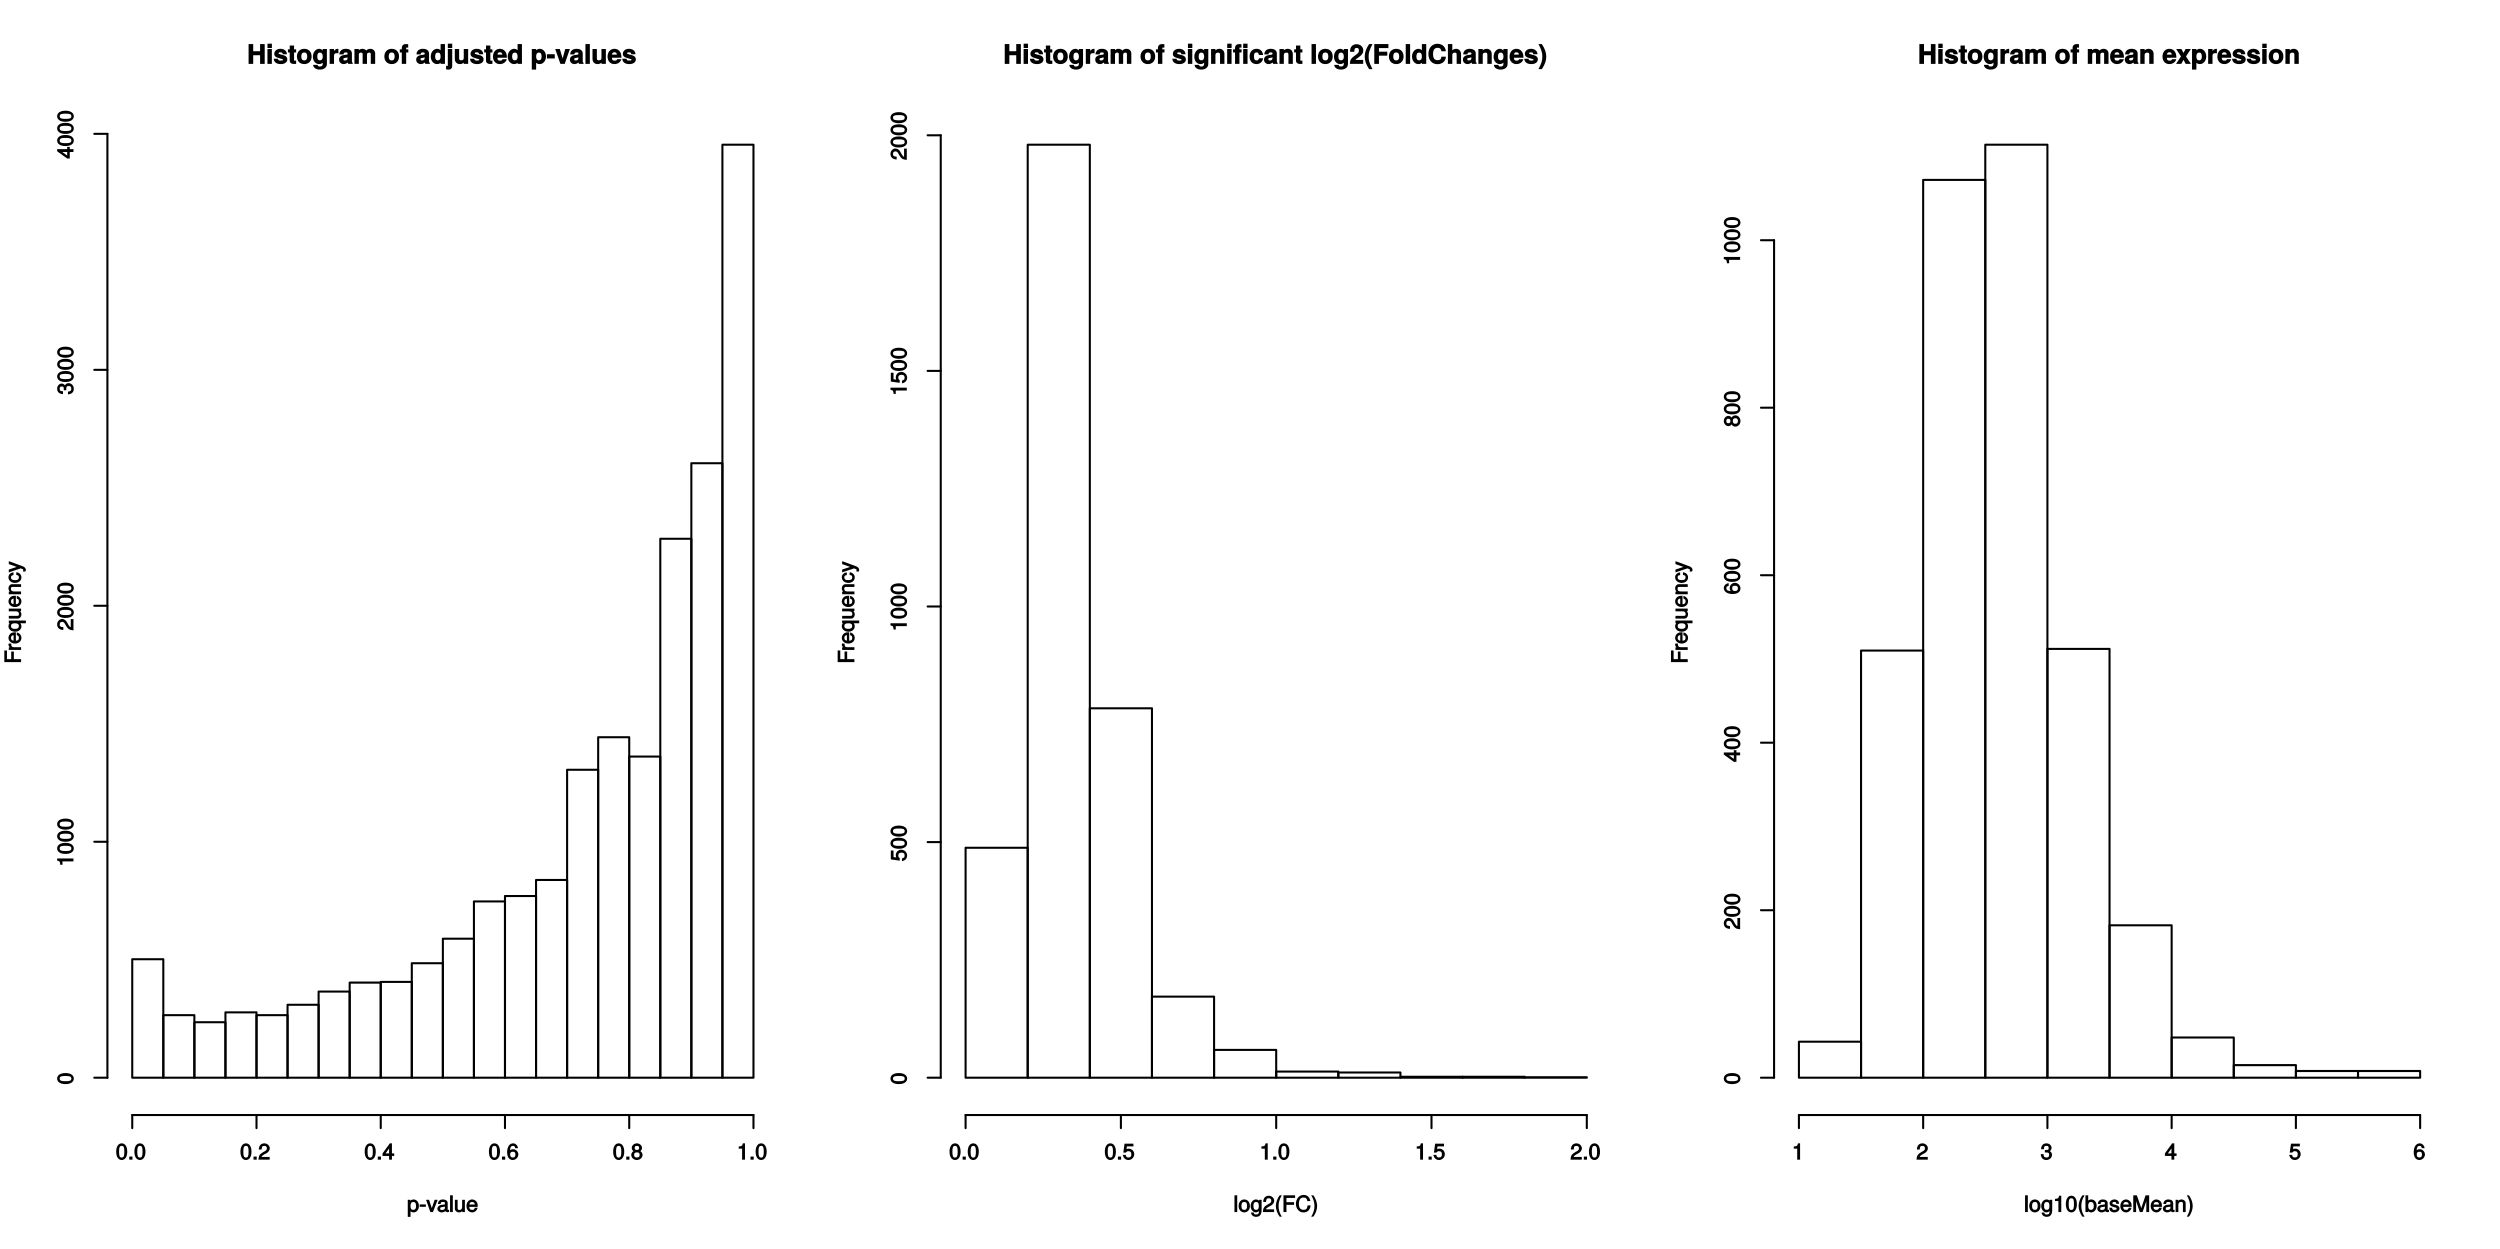 <?xml version="1.0" encoding="UTF-8"?>
<svg xmlns="http://www.w3.org/2000/svg" xmlns:xlink="http://www.w3.org/1999/xlink" width="907pt" height="453pt" viewBox="0 0 907 453" version="1.1">
<defs>
<g>
<symbol overflow="visible" id="glyph0-0">
<path style="stroke:none;" d=""/>
</symbol>
<symbol overflow="visible" id="glyph0-1">
<path style="stroke:none;" d="M 6.359 -0.125 L 6.359 -7.188 L 4.688 -7.188 L 4.688 -4.594 L 2.188 -4.594 L 2.188 -7.188 L 0.516 -7.188 L 0.516 0 L 2.188 0 L 2.188 -3.141 L 4.688 -3.141 L 4.688 0 L 6.359 0 Z M 6.359 -0.125 "/>
</symbol>
<symbol overflow="visible" id="glyph0-2">
<path style="stroke:none;" d="M 2.094 -0.125 L 2.094 -5.391 L 0.5 -5.391 L 0.5 0 L 2.094 0 Z M 2.109 -5.875 L 2.109 -7.328 L 0.516 -7.328 L 0.516 -5.75 L 2.109 -5.75 Z M 2.109 -5.875 "/>
</symbol>
<symbol overflow="visible" id="glyph0-3">
<path style="stroke:none;" d="M 5.062 -1.641 L 5.062 -1.703 C 5.062 -2.297 4.609 -2.875 3.938 -3.062 L 2.25 -3.547 C 1.875 -3.656 1.906 -3.609 1.906 -3.812 C 1.906 -4.109 2.094 -4.172 2.562 -4.172 C 3.188 -4.172 3.375 -4.062 3.375 -3.484 L 4.922 -3.484 C 4.906 -4.688 3.938 -5.469 2.562 -5.469 C 1.266 -5.469 0.328 -4.688 0.328 -3.625 C 0.328 -3 0.625 -2.531 1.578 -2.234 L 3.156 -1.75 C 3.5 -1.641 3.484 -1.656 3.484 -1.516 C 3.484 -1.203 3.234 -1.219 2.625 -1.219 C 2.016 -1.219 1.812 -1.203 1.672 -1.875 L 0.141 -1.875 C 0.188 -0.625 1.141 0.078 2.703 0.078 C 4.141 0.078 5.062 -0.609 5.062 -1.641 Z M 5.062 -1.641 "/>
</symbol>
<symbol overflow="visible" id="glyph0-4">
<path style="stroke:none;" d="M 2.984 -0.125 L 2.984 -1.203 C 2.719 -1.172 2.656 -1.156 2.562 -1.156 C 2.203 -1.156 2.234 -1.125 2.234 -1.594 L 2.234 -4.141 L 2.984 -4.141 L 2.984 -5.281 L 2.234 -5.281 L 2.234 -6.656 L 0.656 -6.656 L 0.656 -5.281 L 0 -5.281 L 0 -4.141 L 0.656 -4.141 L 0.656 -1.219 C 0.656 -0.422 1.219 0.031 2.094 0.031 C 2.391 0.031 2.625 0.016 2.984 0 Z M 2.984 -0.125 "/>
</symbol>
<symbol overflow="visible" id="glyph0-5">
<path style="stroke:none;" d="M 5.531 -2.656 C 5.531 -4.391 4.469 -5.469 2.859 -5.469 C 1.297 -5.469 0.203 -4.375 0.203 -2.688 C 0.203 -1 1.297 0.078 2.875 0.078 C 4.422 0.078 5.531 -1 5.531 -2.656 Z M 3.938 -2.672 C 3.938 -1.703 3.578 -1.25 2.875 -1.25 C 2.141 -1.25 1.781 -1.703 1.781 -2.688 C 1.781 -3.672 2.141 -4.141 2.875 -4.141 C 3.594 -4.141 3.938 -3.672 3.938 -2.672 Z M 3.938 -2.672 "/>
</symbol>
<symbol overflow="visible" id="glyph0-6">
<path style="stroke:none;" d="M 5.266 0.047 L 5.266 -5.391 L 3.75 -5.391 L 3.75 -4.469 L 3.969 -4.562 C 3.562 -5.172 3.047 -5.469 2.453 -5.469 C 1.234 -5.469 0.188 -4.219 0.188 -2.625 C 0.188 -1.031 1.156 0.078 2.422 0.078 C 3.016 0.078 3.469 -0.141 3.969 -0.625 L 3.75 -0.719 L 3.75 0.047 C 3.75 0.672 3.406 0.953 2.75 0.953 C 2.234 0.953 2.031 0.891 1.906 0.359 L 0.281 0.359 C 0.312 1.328 1.297 2.078 2.703 2.078 C 4.25 2.078 5.266 1.25 5.266 0.047 Z M 3.766 -2.656 C 3.766 -1.719 3.406 -1.281 2.719 -1.281 C 2.094 -1.281 1.781 -1.719 1.781 -2.656 C 1.781 -3.625 2.094 -4.109 2.734 -4.109 C 3.406 -4.109 3.766 -3.594 3.766 -2.656 Z M 3.766 -2.656 "/>
</symbol>
<symbol overflow="visible" id="glyph0-7">
<path style="stroke:none;" d="M 3.641 -3.984 L 3.641 -5.438 C 3.438 -5.469 3.391 -5.469 3.359 -5.469 C 2.75 -5.469 2.078 -4.938 1.797 -4.25 L 2.047 -4.25 L 2.047 -5.391 L 0.469 -5.391 L 0.469 0 L 2.047 0 L 2.047 -2.844 C 2.047 -3.625 2.312 -3.891 3.094 -3.891 C 3.234 -3.891 3.328 -3.891 3.641 -3.828 Z M 3.641 -3.984 "/>
</symbol>
<symbol overflow="visible" id="glyph0-8">
<path style="stroke:none;" d="M 5.094 -0.125 L 5.094 -0.344 C 4.828 -0.594 4.797 -0.641 4.797 -0.906 L 4.797 -3.766 C 4.797 -4.812 3.969 -5.469 2.578 -5.469 C 1.188 -5.469 0.328 -4.75 0.234 -3.438 L 1.781 -3.438 C 1.859 -4.094 1.953 -4.141 2.609 -4.141 C 3.109 -4.141 3.234 -4.094 3.234 -3.75 C 3.234 -3.219 2.969 -3.406 2.312 -3.281 L 1.781 -3.188 C 0.766 -3.016 0.141 -2.438 0.141 -1.516 C 0.141 -0.516 0.969 0.078 1.828 0.078 C 2.391 0.078 3 -0.203 3.469 -0.688 L 3.25 -0.766 C 3.25 -0.5 3.312 -0.188 3.469 0 L 5.094 0 Z M 3.234 -2.312 C 3.234 -1.547 3 -1.25 2.312 -1.25 C 1.875 -1.25 1.719 -1.281 1.719 -1.656 C 1.719 -2.047 1.812 -2.078 2.359 -2.172 L 2.812 -2.266 C 3.156 -2.328 3.312 -2.391 3.234 -2.344 Z M 3.234 -2.312 "/>
</symbol>
<symbol overflow="visible" id="glyph0-9">
<path style="stroke:none;" d="M 7.953 -0.125 L 7.953 -3.75 C 7.953 -4.75 7.219 -5.469 6.188 -5.469 C 5.547 -5.469 5 -5.203 4.703 -4.812 C 4.531 -5.156 3.938 -5.469 3.297 -5.469 C 2.703 -5.469 2.234 -5.234 1.797 -4.719 L 2.016 -4.609 L 2.016 -5.391 L 0.438 -5.391 L 0.438 0 L 2.031 0 L 2.031 -3.203 C 2.031 -3.828 2.234 -4.078 2.812 -4.078 C 3.266 -4.078 3.406 -3.953 3.406 -3.547 L 3.406 0 L 4.984 0 L 4.984 -3.203 C 4.984 -3.828 5.203 -4.078 5.781 -4.078 C 6.219 -4.078 6.359 -3.953 6.359 -3.547 L 6.359 0 L 7.953 0 Z M 7.953 -0.125 "/>
</symbol>
<symbol overflow="visible" id="glyph0-10">
<path style="stroke:none;" d=""/>
</symbol>
<symbol overflow="visible" id="glyph0-11">
<path style="stroke:none;" d="M 3.094 -4.266 L 3.094 -5.281 L 2.312 -5.281 L 2.312 -5.656 C 2.312 -5.922 2.297 -5.922 2.547 -5.922 C 2.656 -5.922 2.812 -5.922 3.047 -5.875 L 3.047 -7.141 C 2.672 -7.172 2.344 -7.188 2.172 -7.188 C 1.281 -7.188 0.719 -6.625 0.719 -5.766 L 0.719 -5.281 L 0 -5.281 L 0 -4.141 L 0.719 -4.141 L 0.719 0 L 2.312 0 L 2.312 -4.141 L 3.094 -4.141 Z M 3.094 -4.266 "/>
</symbol>
<symbol overflow="visible" id="glyph0-12">
<path style="stroke:none;" d="M 5.297 -0.125 L 5.297 -7.188 L 3.719 -7.188 L 3.719 -4.594 L 3.938 -4.688 C 3.594 -5.203 3.062 -5.469 2.438 -5.469 C 1.203 -5.469 0.141 -4.234 0.141 -2.672 C 0.141 -1.219 1.078 0.078 2.438 0.078 C 3.062 0.078 3.594 -0.188 3.938 -0.625 L 3.719 -0.719 L 3.719 0 L 5.297 0 Z M 3.719 -2.656 C 3.719 -1.734 3.391 -1.281 2.719 -1.281 C 2.062 -1.281 1.734 -1.734 1.734 -2.672 C 1.734 -3.625 2.062 -4.109 2.719 -4.109 C 3.406 -4.109 3.719 -3.641 3.719 -2.656 Z M 3.719 -2.656 "/>
</symbol>
<symbol overflow="visible" id="glyph0-13">
<path style="stroke:none;" d="M 2.125 0.766 L 2.125 -5.391 L 0.531 -5.391 L 0.531 0.469 C 0.531 0.766 0.562 0.734 0.281 0.734 C 0.188 0.734 0.141 0.734 -0.094 0.672 L -0.094 2.016 C 0.297 2.047 0.641 2.078 0.828 2.078 C 1.656 2.078 2.125 1.609 2.125 0.766 Z M 2.125 -5.875 L 2.125 -7.328 L 0.531 -7.328 L 0.531 -5.75 L 2.125 -5.75 Z M 2.125 -5.875 "/>
</symbol>
<symbol overflow="visible" id="glyph0-14">
<path style="stroke:none;" d="M 5.266 -0.125 L 5.266 -5.391 L 3.672 -5.391 L 3.672 -2.172 C 3.672 -1.562 3.375 -1.297 2.734 -1.297 C 2.172 -1.297 2 -1.469 2 -2.094 L 2 -5.391 L 0.422 -5.391 L 0.422 -1.812 C 0.422 -0.688 1.172 0.078 2.266 0.078 C 2.969 0.078 3.516 -0.203 3.891 -0.719 L 3.672 -0.797 L 3.672 0 L 5.266 0 Z M 5.266 -0.125 "/>
</symbol>
<symbol overflow="visible" id="glyph0-15">
<path style="stroke:none;" d="M 5.109 -2.5 C 5.109 -4.266 4.094 -5.469 2.578 -5.469 C 1.109 -5.469 0.078 -4.344 0.078 -2.625 C 0.078 -0.984 1.109 0.078 2.562 0.078 C 3.703 0.078 4.766 -0.562 5.094 -1.703 L 3.531 -1.703 C 3.375 -1.203 3.094 -1.188 2.609 -1.188 C 1.969 -1.188 1.703 -1.344 1.672 -2.219 L 5.094 -2.219 Z M 3.594 -3.359 L 1.703 -3.359 C 1.766 -3.938 1.969 -4.203 2.562 -4.203 C 3.141 -4.203 3.406 -3.953 3.453 -3.359 Z M 3.594 -3.359 "/>
</symbol>
<symbol overflow="visible" id="glyph0-16">
<path style="stroke:none;" d="M 5.578 -2.688 C 5.578 -4.203 4.641 -5.469 3.312 -5.469 C 2.656 -5.469 2.109 -5.156 1.781 -4.594 L 2 -4.5 L 2 -5.391 L 0.422 -5.391 L 0.422 2.078 L 2 2.078 L 2 -0.812 L 1.781 -0.719 C 2.109 -0.156 2.656 0.078 3.312 0.078 C 4.547 0.078 5.578 -1.125 5.578 -2.688 Z M 3.984 -2.672 C 3.984 -1.734 3.656 -1.281 3 -1.281 C 2.344 -1.281 2 -1.734 2 -2.688 C 2 -3.641 2.344 -4.109 3 -4.109 C 3.672 -4.109 3.984 -3.641 3.984 -2.672 Z M 3.984 -2.672 "/>
</symbol>
<symbol overflow="visible" id="glyph0-17">
<path style="stroke:none;" d="M 2.953 -2.094 L 2.953 -3.5 L 0.109 -3.5 L 0.109 -1.969 L 2.953 -1.969 Z M 2.953 -2.094 "/>
</symbol>
<symbol overflow="visible" id="glyph0-18">
<path style="stroke:none;" d="M 5.094 -5.391 L 3.594 -5.391 L 2.516 -1.5 L 2.781 -1.5 L 1.625 -5.391 L -0.047 -5.391 L 1.844 0 L 3.406 0 L 5.266 -5.391 Z M 5.094 -5.391 "/>
</symbol>
<symbol overflow="visible" id="glyph0-19">
<path style="stroke:none;" d="M 2.094 -0.125 L 2.094 -7.188 L 0.5 -7.188 L 0.5 0 L 2.094 0 Z M 2.094 -0.125 "/>
</symbol>
<symbol overflow="visible" id="glyph0-20">
<path style="stroke:none;" d="M 5.312 -0.125 L 5.312 -3.562 C 5.312 -4.688 4.562 -5.469 3.469 -5.469 C 2.781 -5.469 2.219 -5.172 1.828 -4.609 L 2.047 -4.516 L 2.047 -5.391 L 0.469 -5.391 L 0.469 0 L 2.047 0 L 2.047 -3.203 C 2.047 -3.812 2.359 -4.078 3 -4.078 C 3.578 -4.078 3.719 -3.891 3.719 -3.281 L 3.719 0 L 5.312 0 Z M 5.312 -0.125 "/>
</symbol>
<symbol overflow="visible" id="glyph0-21">
<path style="stroke:none;" d="M 3.094 -4.266 L 3.094 -5.281 L 2.312 -5.281 L 2.312 -5.656 C 2.312 -5.922 2.297 -5.922 2.547 -5.922 C 2.656 -5.922 2.812 -5.922 3.047 -5.875 L 3.047 -7.141 C 2.672 -7.172 2.344 -7.188 2.172 -7.188 C 1.281 -7.188 0.719 -6.625 0.719 -5.766 L 0.719 -5.281 L 0 -5.281 L 0 -4.141 L 0.719 -4.141 L 0.719 0 L 2.312 0 L 2.312 -4.141 L 3.094 -4.141 Z M 5.25 -0.125 L 5.25 -5.391 L 3.672 -5.391 L 3.672 0 L 5.25 0 Z M 5.25 -5.875 L 5.25 -7.328 L 3.672 -7.328 L 3.672 -5.75 L 5.25 -5.75 Z M 5.25 -5.875 "/>
</symbol>
<symbol overflow="visible" id="glyph0-22">
<path style="stroke:none;" d="M 4.953 -2.031 L 3.594 -2.031 C 3.375 -1.375 3.25 -1.25 2.734 -1.25 C 2.062 -1.25 1.781 -1.656 1.781 -2.656 C 1.781 -3.594 1.906 -4.141 2.734 -4.141 C 3.281 -4.141 3.406 -4.016 3.578 -3.219 L 5.094 -3.219 C 4.984 -4.594 4.031 -5.469 2.75 -5.469 C 1.219 -5.469 0.188 -4.406 0.188 -2.656 C 0.188 -0.953 1.203 0.078 2.719 0.078 C 3.969 0.078 4.953 -0.812 5.094 -2.031 Z M 4.953 -2.031 "/>
</symbol>
<symbol overflow="visible" id="glyph0-23">
<path style="stroke:none;" d="M 5.016 -4.859 C 5.016 -6.172 4 -7.141 2.578 -7.141 C 1.188 -7.141 0.234 -6.172 0.234 -4.75 C 0.234 -4.688 0.234 -4.609 0.25 -4.391 L 1.781 -4.391 L 1.781 -4.734 C 1.781 -5.484 2 -5.797 2.609 -5.797 C 3.203 -5.797 3.422 -5.516 3.422 -4.828 C 3.422 -4.094 3.234 -3.891 1.75 -2.844 C 0.609 -2.062 0.219 -1.375 0.141 0 L 4.984 0 L 4.984 -1.438 L 2.203 -1.438 C 2.312 -1.672 2.484 -1.781 3.469 -2.5 C 4.641 -3.359 5.016 -3.953 5.016 -4.859 Z M 5.016 -4.859 "/>
</symbol>
<symbol overflow="visible" id="glyph0-24">
<path style="stroke:none;" d="M 2.969 1.688 C 1.953 -0.281 1.672 -1.25 1.672 -2.641 C 1.672 -4.031 1.953 -5.031 3.078 -7.188 L 1.859 -7.188 C 0.734 -5.5 0.25 -4.094 0.25 -2.641 C 0.25 -1.172 0.734 0.219 1.859 1.906 L 3.078 1.906 Z M 2.969 1.688 "/>
</symbol>
<symbol overflow="visible" id="glyph0-25">
<path style="stroke:none;" d="M 5.688 -5.859 L 5.688 -7.188 L 0.562 -7.188 L 0.562 0 L 2.25 0 L 2.25 -2.984 L 5.281 -2.984 L 5.281 -4.422 L 2.25 -4.422 L 2.25 -5.734 L 5.688 -5.734 Z M 5.688 -5.859 "/>
</symbol>
<symbol overflow="visible" id="glyph0-26">
<path style="stroke:none;" d="M 6.5 -2.625 L 5 -2.625 C 4.906 -1.609 4.469 -1.344 3.594 -1.344 C 2.484 -1.344 1.969 -2.047 1.969 -3.562 C 1.969 -5.094 2.516 -5.828 3.641 -5.828 C 4.406 -5.828 4.781 -5.594 5.016 -4.578 L 6.609 -4.578 C 6.484 -6.297 5.156 -7.297 3.594 -7.297 C 1.641 -7.297 0.281 -5.828 0.281 -3.578 C 0.281 -1.359 1.625 0.109 3.547 0.109 C 5.266 0.109 6.547 -0.906 6.641 -2.625 Z M 6.5 -2.625 "/>
</symbol>
<symbol overflow="visible" id="glyph0-27">
<path style="stroke:none;" d="M 5.266 -0.125 L 5.266 -3.562 C 5.266 -4.766 4.438 -5.469 3.469 -5.469 C 2.812 -5.469 2.234 -5.172 1.875 -4.609 L 2.094 -4.516 L 2.094 -7.188 L 0.5 -7.188 L 0.5 0 L 2.094 0 L 2.094 -3.203 C 2.094 -3.797 2.391 -4.078 3 -4.078 C 3.469 -4.078 3.672 -3.953 3.672 -3.266 L 3.672 0 L 5.266 0 Z M 5.266 -0.125 "/>
</symbol>
<symbol overflow="visible" id="glyph0-28">
<path style="stroke:none;" d="M 2.828 -2.625 C 2.828 -4.094 2.344 -5.5 1.219 -7.188 L 0 -7.188 C 1.125 -5 1.406 -4.031 1.406 -2.625 C 1.406 -1.25 1.125 -0.25 0 1.906 L 1.219 1.906 C 2.344 0.219 2.828 -1.172 2.828 -2.625 Z M 2.828 -2.625 "/>
</symbol>
<symbol overflow="visible" id="glyph0-29">
<path style="stroke:none;" d="M 5.172 -0.219 L 3.516 -2.703 L 5.266 -5.391 L 3.375 -5.391 L 2.609 -3.969 L 1.859 -5.391 L -0.047 -5.391 L 1.703 -2.703 L -0.094 0 L 1.812 0 L 2.609 -1.469 L 3.406 0 L 5.312 0 Z M 5.172 -0.219 "/>
</symbol>
<symbol overflow="visible" id="glyph1-0">
<path style="stroke:none;" d=""/>
</symbol>
<symbol overflow="visible" id="glyph1-1">
<path style="stroke:none;" d="M 4.312 -2.188 C 4.312 -3.578 3.469 -4.578 2.359 -4.578 C 1.797 -4.578 1.234 -4.266 0.922 -3.781 L 1.203 -3.672 L 1.203 -4.453 L 0.266 -4.453 L 0.266 1.734 L 1.266 1.734 L 1.266 -0.656 L 0.969 -0.531 C 1.328 -0.109 1.828 0.125 2.375 0.125 C 3.438 0.125 4.312 -0.859 4.312 -2.188 Z M 3.281 -2.203 C 3.281 -1.266 2.969 -0.797 2.25 -0.797 C 1.547 -0.797 1.266 -1.219 1.266 -2.188 C 1.266 -3.172 1.547 -3.656 2.25 -3.656 C 2.984 -3.656 3.281 -3.188 3.281 -2.203 Z M 3.281 -2.203 "/>
</symbol>
<symbol overflow="visible" id="glyph1-2">
<path style="stroke:none;" d="M 2.422 -2.047 L 2.422 -2.766 L 0.188 -2.766 L 0.188 -1.906 L 2.422 -1.906 Z M 2.422 -2.047 "/>
</symbol>
<symbol overflow="visible" id="glyph1-3">
<path style="stroke:none;" d="M 3.844 -4.453 L 2.984 -4.453 L 1.766 -0.938 L 2.094 -0.938 L 0.938 -4.453 L -0.141 -4.453 L 1.422 0 L 2.359 0 L 4.078 -4.453 Z M 3.844 -4.453 "/>
</symbol>
<symbol overflow="visible" id="glyph1-4">
<path style="stroke:none;" d="M 4.406 -0.172 L 4.406 -0.844 C 4.172 -0.797 4.141 -0.797 4.094 -0.797 C 3.859 -0.797 3.906 -0.766 3.906 -0.969 L 3.906 -3.281 C 3.906 -4.031 3.203 -4.578 2.172 -4.578 C 1.172 -4.578 0.375 -4.031 0.344 -2.922 L 1.328 -2.922 C 1.406 -3.578 1.531 -3.656 2.156 -3.656 C 2.75 -3.656 2.906 -3.594 2.906 -3.188 L 2.906 -3.016 C 2.906 -2.734 2.922 -2.766 2.391 -2.703 C 1.453 -2.594 1.312 -2.562 1.062 -2.453 C 0.578 -2.25 0.156 -1.734 0.156 -1.234 C 0.156 -0.469 0.859 0.125 1.688 0.125 C 2.219 0.125 2.859 -0.141 3.016 -0.312 C 3 -0.328 3.469 0.062 3.781 0.062 C 3.922 0.062 4.031 0.047 4.406 -0.062 Z M 2.906 -1.578 C 2.906 -0.984 2.484 -0.766 1.844 -0.766 C 1.328 -0.766 1.188 -0.797 1.188 -1.25 C 1.188 -1.672 1.312 -1.719 2.016 -1.828 C 2.719 -1.922 2.859 -1.953 2.906 -1.969 Z M 2.906 -1.578 "/>
</symbol>
<symbol overflow="visible" id="glyph1-5">
<path style="stroke:none;" d="M 1.359 -0.156 L 1.359 -6.078 L 0.359 -6.078 L 0.359 0 L 1.359 0 Z M 1.359 -0.156 "/>
</symbol>
<symbol overflow="visible" id="glyph1-6">
<path style="stroke:none;" d="M 3.984 -0.156 L 3.984 -4.453 L 2.984 -4.453 L 2.984 -2.016 C 2.984 -1.172 2.719 -0.766 2.031 -0.766 C 1.5 -0.766 1.344 -0.922 1.344 -1.422 L 1.344 -4.453 L 0.344 -4.453 L 0.344 -1.172 C 0.344 -0.469 1.031 0.125 1.844 0.125 C 2.453 0.125 2.953 -0.141 3.328 -0.688 L 3.047 -0.797 L 3.047 0 L 3.984 0 Z M 3.984 -0.156 "/>
</symbol>
<symbol overflow="visible" id="glyph1-7">
<path style="stroke:none;" d="M 4.234 -2.031 C 4.234 -2.641 4.188 -3.016 4.062 -3.328 C 3.797 -4.016 3 -4.578 2.219 -4.578 C 1.062 -4.578 0.141 -3.562 0.141 -2.203 C 0.141 -0.844 1.031 0.125 2.203 0.125 C 3.156 0.125 3.984 -0.578 4.172 -1.562 L 3.188 -1.562 C 2.953 -0.859 2.75 -0.797 2.219 -0.797 C 1.531 -0.797 1.188 -1.078 1.172 -1.891 L 4.234 -1.891 Z M 3.469 -2.516 C 3.469 -2.516 3.234 -2.688 3.25 -2.719 L 1.203 -2.719 C 1.25 -3.312 1.547 -3.656 2.203 -3.656 C 2.859 -3.656 3.188 -3.266 3.188 -2.625 Z M 3.469 -2.516 "/>
</symbol>
<symbol overflow="visible" id="glyph1-8">
<path style="stroke:none;" d="M 4.188 -2.859 C 4.188 -4.797 3.406 -5.922 2.172 -5.922 C 0.969 -5.922 0.172 -4.781 0.172 -2.906 C 0.172 -1 0.969 0.125 2.172 0.125 C 3.359 0.125 4.188 -1 4.188 -2.859 Z M 3.125 -2.922 C 3.125 -1.328 2.938 -0.766 2.156 -0.766 C 1.422 -0.766 1.219 -1.359 1.219 -2.891 C 1.219 -4.422 1.422 -5 2.172 -5 C 2.938 -5 3.125 -4.422 3.125 -2.922 Z M 3.125 -2.922 "/>
</symbol>
<symbol overflow="visible" id="glyph1-9">
<path style="stroke:none;" d="M 1.672 -0.156 L 1.672 -1.125 L 0.516 -1.125 L 0.516 0 L 1.672 0 Z M 1.672 -0.156 "/>
</symbol>
<symbol overflow="visible" id="glyph1-10">
<path style="stroke:none;" d="M 4.219 -4.125 C 4.219 -5.062 3.312 -5.922 2.25 -5.922 C 1.094 -5.922 0.266 -5.188 0.219 -3.672 L 1.25 -3.672 C 1.312 -4.766 1.531 -5 2.219 -5 C 2.859 -5 3.156 -4.703 3.156 -4.109 C 3.156 -3.656 2.953 -3.375 2.453 -3.094 L 1.734 -2.688 C 0.547 -2.016 0.156 -1.391 0.094 0 L 4.172 0 L 4.172 -0.984 L 1.25 -0.984 C 1.297 -1.297 1.484 -1.484 2.172 -1.891 L 2.969 -2.312 C 3.75 -2.734 4.219 -3.438 4.219 -4.125 Z M 4.219 -4.125 "/>
</symbol>
<symbol overflow="visible" id="glyph1-11">
<path style="stroke:none;" d="M 4.281 -1.5 L 4.281 -2.281 L 3.453 -2.281 L 3.453 -5.922 L 2.688 -5.922 L 0.047 -2.266 L 0.047 -1.344 L 2.422 -1.344 L 2.422 0 L 3.453 0 L 3.453 -1.344 L 4.281 -1.344 Z M 2.594 -2.281 L 1.141 -2.281 L 2.703 -4.469 L 2.422 -4.578 L 2.422 -2.281 Z M 2.594 -2.281 "/>
</symbol>
<symbol overflow="visible" id="glyph1-12">
<path style="stroke:none;" d="M 4.234 -1.891 C 4.234 -2.938 3.344 -3.797 2.344 -3.797 C 1.797 -3.797 1.234 -3.531 0.938 -3.125 L 1.219 -3.016 C 1.234 -4.391 1.5 -5 2.312 -5 C 2.797 -5 2.969 -4.844 3.109 -4.156 L 4.125 -4.156 C 3.984 -5.219 3.203 -5.922 2.359 -5.922 C 1.047 -5.922 0.172 -4.672 0.172 -2.703 C 0.172 -0.953 0.938 0.125 2.219 0.125 C 3.297 0.125 4.234 -0.797 4.234 -1.891 Z M 3.172 -1.844 C 3.172 -1.141 2.875 -0.797 2.234 -0.797 C 1.578 -0.797 1.266 -1.156 1.266 -1.875 C 1.266 -2.578 1.562 -2.875 2.25 -2.875 C 2.938 -2.875 3.172 -2.594 3.172 -1.844 Z M 3.172 -1.844 "/>
</symbol>
<symbol overflow="visible" id="glyph1-13">
<path style="stroke:none;" d="M 4.234 -1.734 C 4.234 -2.359 3.75 -2.953 3.406 -3.109 C 3.781 -3.344 4.031 -3.734 4.031 -4.266 C 4.031 -5.156 3.172 -5.922 2.172 -5.922 C 1.188 -5.922 0.312 -5.156 0.312 -4.266 C 0.312 -3.75 0.562 -3.344 0.953 -3.109 C 0.609 -2.953 0.125 -2.359 0.125 -1.75 C 0.125 -0.719 1.062 0.125 2.172 0.125 C 3.281 0.125 4.234 -0.719 4.234 -1.734 Z M 2.984 -4.25 C 2.984 -3.734 2.766 -3.531 2.172 -3.531 C 1.594 -3.531 1.375 -3.734 1.375 -4.266 C 1.375 -4.797 1.594 -5 2.172 -5 C 2.766 -5 2.984 -4.797 2.984 -4.25 Z M 3.172 -1.734 C 3.172 -1.062 2.875 -0.797 2.156 -0.797 C 1.484 -0.797 1.172 -1.062 1.172 -1.734 C 1.172 -2.391 1.484 -2.641 2.172 -2.641 C 2.875 -2.641 3.172 -2.391 3.172 -1.734 Z M 3.172 -1.734 "/>
</symbol>
<symbol overflow="visible" id="glyph1-14">
<path style="stroke:none;" d="M 2.922 -0.156 L 2.922 -5.922 L 2.156 -5.922 C 1.875 -4.906 1.891 -4.938 0.641 -4.781 L 0.641 -4 L 1.875 -4 L 1.875 0 L 2.922 0 Z M 2.922 -0.156 "/>
</symbol>
<symbol overflow="visible" id="glyph1-15">
<path style="stroke:none;" d="M 4.203 -2.188 C 4.203 -3.625 3.344 -4.578 2.156 -4.578 C 0.984 -4.578 0.109 -3.625 0.109 -2.219 C 0.109 -0.828 0.984 0.125 2.156 0.125 C 3.328 0.125 4.203 -0.828 4.203 -2.188 Z M 3.172 -2.203 C 3.172 -1.234 2.891 -0.797 2.156 -0.797 C 1.422 -0.797 1.141 -1.219 1.141 -2.219 C 1.141 -3.219 1.422 -3.656 2.156 -3.656 C 2.906 -3.656 3.172 -3.234 3.172 -2.203 Z M 3.172 -2.203 "/>
</symbol>
<symbol overflow="visible" id="glyph1-16">
<path style="stroke:none;" d="M 4.047 -0.828 L 4.047 -4.453 L 3.094 -4.453 L 3.094 -3.703 L 3.375 -3.797 C 3.047 -4.297 2.531 -4.578 2 -4.578 C 0.938 -4.578 0.062 -3.531 0.062 -2.188 C 0.062 -0.875 0.969 0.125 1.938 0.125 C 2.469 0.125 2.938 -0.141 3.375 -0.672 L 3.094 -0.781 L 3.094 -0.5 C 3.094 0.609 2.812 0.875 2.047 0.875 C 1.516 0.875 1.281 0.828 1.188 0.172 L 0.188 0.172 C 0.266 1.109 1.047 1.734 2.016 1.734 C 3.312 1.734 4.047 1 4.047 -0.828 Z M 3.031 -2.203 C 3.031 -1.219 2.766 -0.797 2.078 -0.797 C 1.359 -0.797 1.078 -1.219 1.078 -2.219 C 1.078 -3.219 1.359 -3.656 2.062 -3.656 C 2.781 -3.656 3.031 -3.203 3.031 -2.203 Z M 3.031 -2.203 "/>
</symbol>
<symbol overflow="visible" id="glyph1-17">
<path style="stroke:none;" d="M 2.422 1.422 C 1.719 0.297 1.391 -0.938 1.391 -2.203 C 1.391 -3.469 1.719 -4.688 2.578 -6.078 L 1.781 -6.078 C 0.953 -4.984 0.406 -3.453 0.406 -2.203 C 0.406 -0.953 0.953 0.609 1.781 1.672 L 2.578 1.672 Z M 2.422 1.422 "/>
</symbol>
<symbol overflow="visible" id="glyph1-18">
<path style="stroke:none;" d="M 4.75 -5.281 L 4.75 -6.078 L 0.531 -6.078 L 0.531 0 L 1.609 0 L 1.609 -2.625 L 4.375 -2.625 L 4.375 -3.578 L 1.609 -3.578 L 1.609 -5.125 L 4.75 -5.125 Z M 4.75 -5.281 "/>
</symbol>
<symbol overflow="visible" id="glyph1-19">
<path style="stroke:none;" d="M 5.359 -2.406 L 4.453 -2.406 C 4.25 -1.172 3.969 -0.812 3 -0.812 C 1.844 -0.812 1.281 -1.531 1.281 -2.984 C 1.281 -4.453 1.812 -5.266 2.938 -5.266 C 3.828 -5.266 4.141 -5.016 4.344 -3.984 L 5.438 -3.984 C 5.188 -5.406 4.281 -6.219 3.016 -6.219 C 1.266 -6.219 0.203 -4.656 0.203 -2.969 C 0.203 -1.281 1.297 0.141 2.984 0.141 C 4.391 0.141 5.359 -0.75 5.547 -2.406 Z M 5.359 -2.406 "/>
</symbol>
<symbol overflow="visible" id="glyph1-20">
<path style="stroke:none;" d="M 2.188 -2.188 C 2.188 -3.453 1.641 -4.984 0.812 -6.078 L 0.031 -6.078 C 0.875 -4.688 1.219 -3.469 1.219 -2.188 C 1.219 -0.938 0.875 0.297 0.031 1.672 L 0.812 1.672 C 1.641 0.609 2.188 -0.953 2.188 -2.188 Z M 2.188 -2.188 "/>
</symbol>
<symbol overflow="visible" id="glyph1-21">
<path style="stroke:none;" d="M 4.234 -2.016 C 4.234 -3.125 3.328 -4 2.25 -4 C 1.859 -4 1.422 -3.844 1.438 -3.859 L 1.578 -4.812 L 3.938 -4.812 L 3.938 -5.797 L 0.719 -5.797 L 0.266 -2.562 L 1.172 -2.562 C 1.531 -2.984 1.688 -3.078 2.125 -3.078 C 2.875 -3.078 3.172 -2.75 3.172 -1.922 C 3.172 -1.109 2.891 -0.797 2.125 -0.797 C 1.516 -0.797 1.312 -0.953 1.094 -1.75 L 0.078 -1.75 C 0.328 -0.469 1.141 0.125 2.141 0.125 C 3.266 0.125 4.234 -0.828 4.234 -2.016 Z M 4.234 -2.016 "/>
</symbol>
<symbol overflow="visible" id="glyph1-22">
<path style="stroke:none;" d="M 4.312 -2.281 C 4.312 -3.625 3.469 -4.578 2.375 -4.578 C 1.797 -4.578 1.281 -4.312 0.969 -3.844 L 1.25 -3.734 L 1.25 -6.078 L 0.25 -6.078 L 0.25 0 L 1.188 0 L 1.188 -0.75 L 0.906 -0.641 C 1.219 -0.156 1.766 0.125 2.344 0.125 C 3.438 0.125 4.312 -0.922 4.312 -2.281 Z M 3.281 -2.234 C 3.281 -1.297 2.969 -0.797 2.234 -0.797 C 1.547 -0.797 1.25 -1.281 1.25 -2.219 C 1.25 -3.203 1.547 -3.688 2.234 -3.656 C 2.984 -3.656 3.281 -3.156 3.281 -2.234 Z M 3.281 -2.234 "/>
</symbol>
<symbol overflow="visible" id="glyph1-23">
<path style="stroke:none;" d="M 3.797 -1.312 C 3.797 -1.938 3.281 -2.391 2.469 -2.594 L 1.828 -2.734 C 1.297 -2.875 1.234 -2.891 1.234 -3.188 C 1.234 -3.562 1.406 -3.656 1.938 -3.656 C 2.469 -3.656 2.578 -3.578 2.609 -3 L 3.641 -3 C 3.625 -3.969 2.922 -4.578 1.969 -4.578 C 1 -4.578 0.203 -3.922 0.203 -3.156 C 0.203 -2.5 0.703 -2.047 1.688 -1.812 L 2.312 -1.656 C 2.766 -1.547 2.766 -1.562 2.766 -1.266 C 2.766 -0.875 2.562 -0.797 1.984 -0.797 C 1.391 -0.797 1.219 -0.781 1.109 -1.562 L 0.094 -1.562 C 0.125 -0.453 0.844 0.125 1.922 0.125 C 2.969 0.125 3.797 -0.516 3.797 -1.312 Z M 3.797 -1.312 "/>
</symbol>
<symbol overflow="visible" id="glyph1-24">
<path style="stroke:none;" d="M 6.188 -0.156 L 6.188 -6.078 L 4.891 -6.078 L 3.156 -0.891 L 3.5 -0.891 L 1.734 -6.078 L 0.422 -6.078 L 0.422 0 L 1.453 0 L 1.453 -4.984 L 1.109 -4.984 L 2.812 0 L 3.812 0 L 5.5 -4.984 L 5.156 -4.984 L 5.156 0 L 6.188 0 Z M 6.188 -0.156 "/>
</symbol>
<symbol overflow="visible" id="glyph1-25">
<path style="stroke:none;" d="M 4.031 -0.156 L 4.031 -3.281 C 4.031 -3.984 3.344 -4.578 2.547 -4.578 C 1.922 -4.578 1.406 -4.281 1.047 -3.703 L 1.328 -3.609 L 1.328 -4.453 L 0.375 -4.453 L 0.375 0 L 1.375 0 L 1.375 -2.438 C 1.375 -3.281 1.672 -3.688 2.344 -3.688 C 2.875 -3.688 3.031 -3.531 3.031 -3.031 L 3.031 0 L 4.031 0 Z M 4.031 -0.156 "/>
</symbol>
<symbol overflow="visible" id="glyph1-26">
<path style="stroke:none;" d="M 4.172 -1.781 C 4.172 -2.469 3.734 -3.016 3.062 -3.234 L 3.062 -2.938 C 3.578 -3.141 4.016 -3.656 4.016 -4.219 C 4.016 -5.188 3.203 -5.922 2.125 -5.922 C 1 -5.922 0.219 -5.156 0.203 -3.797 L 1.234 -3.797 C 1.25 -4.781 1.422 -5 2.141 -5 C 2.75 -5 2.953 -4.797 2.953 -4.203 C 2.953 -3.594 2.875 -3.5 1.578 -3.5 L 1.578 -2.609 L 2.125 -2.609 C 2.906 -2.609 3.125 -2.406 3.125 -1.781 C 3.125 -1.062 2.859 -0.797 2.125 -0.797 C 1.375 -0.797 1.172 -1.031 1.109 -2 L 0.078 -2 C 0.172 -0.594 0.953 0.125 2.109 0.125 C 3.266 0.125 4.172 -0.719 4.172 -1.781 Z M 4.172 -1.781 "/>
</symbol>
<symbol overflow="visible" id="glyph2-0">
<path style="stroke:none;" d=""/>
</symbol>
<symbol overflow="visible" id="glyph2-1">
<path style="stroke:none;" d="M -5.281 -4.75 L -6.078 -4.75 L -6.078 -0.531 L 0 -0.531 L 0 -1.609 L -2.625 -1.609 L -2.625 -4.375 L -3.578 -4.375 L -3.578 -1.609 L -5.125 -1.609 L -5.125 -4.75 Z M -5.281 -4.75 "/>
</symbol>
<symbol overflow="visible" id="glyph2-2">
<path style="stroke:none;" d="M -3.719 -2.703 L -4.516 -2.703 C -4.562 -2.438 -4.578 -2.375 -4.578 -2.297 C -4.578 -1.859 -4.266 -1.422 -3.656 -1.031 L -3.547 -1.328 L -4.453 -1.328 L -4.453 -0.375 L 0 -0.375 L 0 -1.375 L -2.312 -1.375 C -3.234 -1.375 -3.562 -1.516 -3.578 -2.703 Z M -3.719 -2.703 "/>
</symbol>
<symbol overflow="visible" id="glyph2-3">
<path style="stroke:none;" d="M -2.031 -4.234 C -2.641 -4.234 -3.016 -4.188 -3.328 -4.062 C -4.016 -3.797 -4.578 -3 -4.578 -2.219 C -4.578 -1.062 -3.562 -0.141 -2.203 -0.141 C -0.844 -0.141 0.125 -1.031 0.125 -2.203 C 0.125 -3.156 -0.578 -3.984 -1.562 -4.172 L -1.562 -3.188 C -0.859 -2.953 -0.797 -2.75 -0.797 -2.219 C -0.797 -1.531 -1.078 -1.188 -1.891 -1.172 L -1.891 -4.234 Z M -2.516 -3.469 C -2.516 -3.469 -2.688 -3.234 -2.719 -3.25 L -2.719 -1.203 C -3.312 -1.25 -3.656 -1.547 -3.656 -2.203 C -3.656 -2.859 -3.266 -3.188 -2.625 -3.188 Z M -2.516 -3.469 "/>
</symbol>
<symbol overflow="visible" id="glyph2-4">
<path style="stroke:none;" d="M 1.578 -4.094 L -4.453 -4.094 L -4.453 -3.156 L -3.75 -3.156 L -3.844 -3.453 C -4.281 -3.141 -4.578 -2.562 -4.578 -2.016 C -4.578 -0.922 -3.562 -0.031 -2.172 -0.031 C -0.828 -0.031 0.125 -0.891 0.125 -1.984 C 0.125 -2.562 -0.125 -3.062 -0.578 -3.375 L -0.688 -3.094 L 1.734 -3.094 L 1.734 -4.094 Z M -2.203 -3.094 C -1.25 -3.094 -0.797 -2.797 -0.797 -2.109 C -0.797 -1.375 -1.266 -1.062 -2.219 -1.062 C -3.188 -1.062 -3.656 -1.375 -3.656 -2.109 C -3.656 -2.812 -3.172 -3.094 -2.203 -3.094 Z M -2.203 -3.094 "/>
</symbol>
<symbol overflow="visible" id="glyph2-5">
<path style="stroke:none;" d="M -0.156 -3.984 L -4.453 -3.984 L -4.453 -2.984 L -2.016 -2.984 C -1.172 -2.984 -0.766 -2.719 -0.766 -2.031 C -0.766 -1.5 -0.922 -1.344 -1.422 -1.344 L -4.453 -1.344 L -4.453 -0.344 L -1.172 -0.344 C -0.469 -0.344 0.125 -1.031 0.125 -1.844 C 0.125 -2.453 -0.141 -2.953 -0.688 -3.328 L -0.797 -3.047 L 0 -3.047 L 0 -3.984 Z M -0.156 -3.984 "/>
</symbol>
<symbol overflow="visible" id="glyph2-6">
<path style="stroke:none;" d="M -0.156 -4.031 L -3.281 -4.031 C -3.984 -4.031 -4.578 -3.344 -4.578 -2.547 C -4.578 -1.922 -4.281 -1.406 -3.703 -1.047 L -3.609 -1.328 L -4.453 -1.328 L -4.453 -0.375 L 0 -0.375 L 0 -1.375 L -2.438 -1.375 C -3.281 -1.375 -3.688 -1.672 -3.688 -2.344 C -3.688 -2.875 -3.531 -3.031 -3.031 -3.031 L 0 -3.031 L 0 -4.031 Z M -0.156 -4.031 "/>
</symbol>
<symbol overflow="visible" id="glyph2-7">
<path style="stroke:none;" d="M -1.734 -3.781 L -1.734 -2.969 C -0.906 -2.828 -0.797 -2.656 -0.797 -2.094 C -0.797 -1.375 -1.203 -1.094 -2.188 -1.094 C -3.219 -1.094 -3.656 -1.359 -3.656 -2.078 C -3.656 -2.641 -3.484 -2.812 -2.75 -2.922 L -2.75 -3.906 C -3.922 -3.812 -4.578 -3.016 -4.578 -2.094 C -4.578 -0.969 -3.562 -0.078 -2.188 -0.078 C -0.844 -0.078 0.125 -0.953 0.125 -2.078 C 0.125 -3.078 -0.625 -3.859 -1.734 -3.953 Z M -1.734 -3.781 "/>
</symbol>
<symbol overflow="visible" id="glyph2-8">
<path style="stroke:none;" d="M -4.453 -3.781 L -4.453 -2.953 L -1.062 -1.75 L -1.062 -2.094 L -4.453 -0.969 L -4.453 0.062 L -0.141 -1.391 L 0.516 -1.141 C 0.812 -1.016 0.781 -1.062 0.781 -0.781 C 0.781 -0.688 0.766 -0.578 0.703 -0.25 L 1.547 -0.25 C 1.656 -0.438 1.734 -0.703 1.734 -0.875 C 1.734 -1.344 1.312 -1.891 0.719 -2.109 L -4.453 -4.016 Z M -4.453 -3.781 "/>
</symbol>
<symbol overflow="visible" id="glyph2-9">
<path style="stroke:none;" d="M -2.859 -4.188 C -4.797 -4.188 -5.922 -3.406 -5.922 -2.172 C -5.922 -0.969 -4.781 -0.172 -2.906 -0.172 C -1 -0.172 0.125 -0.969 0.125 -2.172 C 0.125 -3.359 -1 -4.188 -2.859 -4.188 Z M -2.922 -3.125 C -1.328 -3.125 -0.766 -2.938 -0.766 -2.156 C -0.766 -1.422 -1.359 -1.219 -2.891 -1.219 C -4.422 -1.219 -5 -1.422 -5 -2.172 C -5 -2.938 -4.422 -3.125 -2.922 -3.125 Z M -2.922 -3.125 "/>
</symbol>
<symbol overflow="visible" id="glyph2-10">
<path style="stroke:none;" d="M -0.156 -2.922 L -5.922 -2.922 L -5.922 -2.156 C -4.906 -1.875 -4.938 -1.891 -4.781 -0.641 L -4 -0.641 L -4 -1.875 L 0 -1.875 L 0 -2.922 Z M -0.156 -2.922 "/>
</symbol>
<symbol overflow="visible" id="glyph2-11">
<path style="stroke:none;" d="M -4.125 -4.219 C -5.062 -4.219 -5.922 -3.312 -5.922 -2.25 C -5.922 -1.094 -5.188 -0.266 -3.672 -0.219 L -3.672 -1.25 C -4.766 -1.312 -5 -1.531 -5 -2.219 C -5 -2.859 -4.703 -3.156 -4.109 -3.156 C -3.656 -3.156 -3.375 -2.953 -3.094 -2.453 L -2.688 -1.734 C -2.016 -0.547 -1.391 -0.156 0 -0.094 L 0 -4.172 L -0.984 -4.172 L -0.984 -1.25 C -1.297 -1.297 -1.484 -1.484 -1.891 -2.172 L -2.312 -2.969 C -2.734 -3.75 -3.438 -4.219 -4.125 -4.219 Z M -4.125 -4.219 "/>
</symbol>
<symbol overflow="visible" id="glyph2-12">
<path style="stroke:none;" d="M -1.781 -4.172 C -2.469 -4.172 -3.016 -3.734 -3.234 -3.062 L -2.938 -3.062 C -3.141 -3.578 -3.656 -4.016 -4.219 -4.016 C -5.188 -4.016 -5.922 -3.203 -5.922 -2.125 C -5.922 -1 -5.156 -0.219 -3.797 -0.203 L -3.797 -1.234 C -4.781 -1.25 -5 -1.422 -5 -2.141 C -5 -2.75 -4.797 -2.953 -4.203 -2.953 C -3.594 -2.953 -3.5 -2.875 -3.5 -1.578 L -2.609 -1.578 L -2.609 -2.125 C -2.609 -2.906 -2.406 -3.125 -1.781 -3.125 C -1.062 -3.125 -0.797 -2.859 -0.797 -2.125 C -0.797 -1.375 -1.031 -1.172 -2 -1.109 L -2 -0.078 C -0.594 -0.172 0.125 -0.953 0.125 -2.109 C 0.125 -3.266 -0.719 -4.172 -1.781 -4.172 Z M -1.781 -4.172 "/>
</symbol>
<symbol overflow="visible" id="glyph2-13">
<path style="stroke:none;" d="M -1.5 -4.281 L -2.281 -4.281 L -2.281 -3.453 L -5.922 -3.453 L -5.922 -2.688 L -2.266 -0.047 L -1.344 -0.047 L -1.344 -2.422 L 0 -2.422 L 0 -3.453 L -1.344 -3.453 L -1.344 -4.281 Z M -2.281 -2.594 L -2.281 -1.141 L -4.469 -2.703 L -4.578 -2.422 L -2.281 -2.422 Z M -2.281 -2.594 "/>
</symbol>
<symbol overflow="visible" id="glyph2-14">
<path style="stroke:none;" d="M -2.016 -4.234 C -3.125 -4.234 -4 -3.328 -4 -2.25 C -4 -1.859 -3.844 -1.422 -3.859 -1.438 L -4.812 -1.578 L -4.812 -3.938 L -5.797 -3.938 L -5.797 -0.719 L -2.562 -0.266 L -2.562 -1.172 C -2.984 -1.531 -3.078 -1.688 -3.078 -2.125 C -3.078 -2.875 -2.75 -3.172 -1.922 -3.172 C -1.109 -3.172 -0.797 -2.891 -0.797 -2.125 C -0.797 -1.516 -0.953 -1.312 -1.75 -1.094 L -1.75 -0.078 C -0.469 -0.328 0.125 -1.141 0.125 -2.141 C 0.125 -3.266 -0.828 -4.234 -2.016 -4.234 Z M -2.016 -4.234 "/>
</symbol>
<symbol overflow="visible" id="glyph2-15">
<path style="stroke:none;" d="M -1.891 -4.234 C -2.938 -4.234 -3.797 -3.344 -3.797 -2.344 C -3.797 -1.797 -3.531 -1.234 -3.125 -0.938 L -3.016 -1.219 C -4.391 -1.234 -5 -1.5 -5 -2.312 C -5 -2.797 -4.844 -2.969 -4.156 -3.109 L -4.156 -4.125 C -5.219 -3.984 -5.922 -3.203 -5.922 -2.359 C -5.922 -1.047 -4.672 -0.172 -2.703 -0.172 C -0.953 -0.172 0.125 -0.938 0.125 -2.219 C 0.125 -3.297 -0.797 -4.234 -1.891 -4.234 Z M -1.844 -3.172 C -1.141 -3.172 -0.797 -2.875 -0.797 -2.234 C -0.797 -1.578 -1.156 -1.266 -1.875 -1.266 C -2.578 -1.266 -2.875 -1.562 -2.875 -2.25 C -2.875 -2.938 -2.594 -3.172 -1.844 -3.172 Z M -1.844 -3.172 "/>
</symbol>
<symbol overflow="visible" id="glyph2-16">
<path style="stroke:none;" d="M -1.734 -4.234 C -2.359 -4.234 -2.953 -3.75 -3.109 -3.406 C -3.344 -3.781 -3.734 -4.031 -4.266 -4.031 C -5.156 -4.031 -5.922 -3.172 -5.922 -2.172 C -5.922 -1.188 -5.156 -0.312 -4.266 -0.312 C -3.75 -0.312 -3.344 -0.562 -3.109 -0.953 C -2.953 -0.609 -2.359 -0.125 -1.75 -0.125 C -0.719 -0.125 0.125 -1.062 0.125 -2.172 C 0.125 -3.281 -0.719 -4.234 -1.734 -4.234 Z M -4.25 -2.984 C -3.734 -2.984 -3.531 -2.766 -3.531 -2.172 C -3.531 -1.594 -3.734 -1.375 -4.266 -1.375 C -4.797 -1.375 -5 -1.594 -5 -2.172 C -5 -2.766 -4.797 -2.984 -4.25 -2.984 Z M -1.734 -3.172 C -1.062 -3.172 -0.797 -2.875 -0.797 -2.156 C -0.797 -1.484 -1.062 -1.172 -1.734 -1.172 C -2.391 -1.172 -2.641 -1.484 -2.641 -2.172 C -2.641 -2.875 -2.391 -3.172 -1.734 -3.172 Z M -1.734 -3.172 "/>
</symbol>
</g>
</defs>
<g id="surface51">
<rect x="0" y="0" width="907" height="453" style="fill:rgb(100%,100%,100%);fill-opacity:1;stroke:none;"/>
<g style="fill:rgb(0%,0%,0%);fill-opacity:1;">
  <use xlink:href="#glyph0-1" x="89.672" y="23.177"/>
  <use xlink:href="#glyph0-2" x="96.531" y="23.177"/>
  <use xlink:href="#glyph0-3" x="99.172" y="23.177"/>
  <use xlink:href="#glyph0-4" x="104.454" y="23.177"/>
  <use xlink:href="#glyph0-5" x="107.522" y="23.177"/>
  <use xlink:href="#glyph0-6" x="113.327" y="23.177"/>
  <use xlink:href="#glyph0-7" x="119.132" y="23.177"/>
  <use xlink:href="#glyph0-8" x="122.874" y="23.177"/>
  <use xlink:href="#glyph0-9" x="128.156" y="23.177"/>
  <use xlink:href="#glyph0-10" x="136.602" y="23.177"/>
  <use xlink:href="#glyph0-5" x="139.242" y="23.177"/>
  <use xlink:href="#glyph0-11" x="145.047" y="23.177"/>
  <use xlink:href="#glyph0-10" x="148.21" y="23.177"/>
  <use xlink:href="#glyph0-8" x="150.851" y="23.177"/>
  <use xlink:href="#glyph0-12" x="156.133" y="23.177"/>
  <use xlink:href="#glyph0-13" x="161.938" y="23.177"/>
  <use xlink:href="#glyph0-14" x="164.578" y="23.177"/>
  <use xlink:href="#glyph0-3" x="170.383" y="23.177"/>
  <use xlink:href="#glyph0-4" x="175.665" y="23.177"/>
  <use xlink:href="#glyph0-15" x="178.781" y="23.177"/>
  <use xlink:href="#glyph0-12" x="184.063" y="23.177"/>
  <use xlink:href="#glyph0-10" x="189.868" y="23.177"/>
  <use xlink:href="#glyph0-16" x="192.509" y="23.177"/>
  <use xlink:href="#glyph0-17" x="198.313" y="23.177"/>
  <use xlink:href="#glyph0-18" x="201.477" y="23.177"/>
  <use xlink:href="#glyph0-8" x="206.617" y="23.177"/>
  <use xlink:href="#glyph0-19" x="211.899" y="23.177"/>
  <use xlink:href="#glyph0-14" x="214.54" y="23.177"/>
  <use xlink:href="#glyph0-15" x="220.345" y="23.177"/>
  <use xlink:href="#glyph0-3" x="225.627" y="23.177"/>
</g>
<g style="fill:rgb(0%,0%,0%);fill-opacity:1;">
  <use xlink:href="#glyph1-1" x="147.672" y="439.735"/>
  <use xlink:href="#glyph1-2" x="152.076" y="439.735"/>
  <use xlink:href="#glyph1-3" x="154.714" y="439.735"/>
  <use xlink:href="#glyph1-4" x="158.517" y="439.735"/>
  <use xlink:href="#glyph1-5" x="162.921" y="439.735"/>
  <use xlink:href="#glyph1-6" x="164.68" y="439.735"/>
  <use xlink:href="#glyph1-7" x="169.084" y="439.735"/>
</g>
<g style="fill:rgb(0%,0%,0%);fill-opacity:1;">
  <use xlink:href="#glyph2-1" x="7.646" y="240.746"/>
  <use xlink:href="#glyph2-2" x="7.646" y="236.183"/>
  <use xlink:href="#glyph2-3" x="7.646" y="233.624"/>
  <use xlink:href="#glyph2-4" x="7.646" y="229.22"/>
  <use xlink:href="#glyph2-5" x="7.646" y="224.776"/>
  <use xlink:href="#glyph2-3" x="7.646" y="220.372"/>
  <use xlink:href="#glyph2-6" x="7.646" y="215.968"/>
  <use xlink:href="#glyph2-7" x="7.646" y="211.563"/>
  <use xlink:href="#glyph2-8" x="7.646" y="207.603"/>
</g>
<path style="fill:none;stroke-width:0.75;stroke-linecap:round;stroke-linejoin:round;stroke:rgb(0%,0%,0%);stroke-opacity:1;stroke-miterlimit:10;" d="M 47.98 404.531 L 273.359 404.531 "/>
<path style="fill:none;stroke-width:0.75;stroke-linecap:round;stroke-linejoin:round;stroke:rgb(0%,0%,0%);stroke-opacity:1;stroke-miterlimit:10;" d="M 47.98 404.531 L 47.98 409.281 "/>
<path style="fill:none;stroke-width:0.75;stroke-linecap:round;stroke-linejoin:round;stroke:rgb(0%,0%,0%);stroke-opacity:1;stroke-miterlimit:10;" d="M 93.059 404.531 L 93.059 409.281 "/>
<path style="fill:none;stroke-width:0.75;stroke-linecap:round;stroke-linejoin:round;stroke:rgb(0%,0%,0%);stroke-opacity:1;stroke-miterlimit:10;" d="M 138.133 404.531 L 138.133 409.281 "/>
<path style="fill:none;stroke-width:0.75;stroke-linecap:round;stroke-linejoin:round;stroke:rgb(0%,0%,0%);stroke-opacity:1;stroke-miterlimit:10;" d="M 183.207 404.531 L 183.207 409.281 "/>
<path style="fill:none;stroke-width:0.75;stroke-linecap:round;stroke-linejoin:round;stroke:rgb(0%,0%,0%);stroke-opacity:1;stroke-miterlimit:10;" d="M 228.285 404.531 L 228.285 409.281 "/>
<path style="fill:none;stroke-width:0.75;stroke-linecap:round;stroke-linejoin:round;stroke:rgb(0%,0%,0%);stroke-opacity:1;stroke-miterlimit:10;" d="M 273.359 404.531 L 273.359 409.281 "/>
<g style="fill:rgb(0%,0%,0%);fill-opacity:1;">
  <use xlink:href="#glyph1-8" x="41.98" y="420.728"/>
  <use xlink:href="#glyph1-9" x="46.385" y="420.728"/>
  <use xlink:href="#glyph1-8" x="48.587" y="420.728"/>
</g>
<g style="fill:rgb(0%,0%,0%);fill-opacity:1;">
  <use xlink:href="#glyph1-8" x="87.059" y="420.728"/>
  <use xlink:href="#glyph1-9" x="91.463" y="420.728"/>
  <use xlink:href="#glyph1-10" x="93.665" y="420.728"/>
</g>
<g style="fill:rgb(0%,0%,0%);fill-opacity:1;">
  <use xlink:href="#glyph1-8" x="132.133" y="420.728"/>
  <use xlink:href="#glyph1-9" x="136.537" y="420.728"/>
  <use xlink:href="#glyph1-11" x="138.739" y="420.728"/>
</g>
<g style="fill:rgb(0%,0%,0%);fill-opacity:1;">
  <use xlink:href="#glyph1-8" x="177.207" y="420.728"/>
  <use xlink:href="#glyph1-9" x="181.611" y="420.728"/>
  <use xlink:href="#glyph1-12" x="183.813" y="420.728"/>
</g>
<g style="fill:rgb(0%,0%,0%);fill-opacity:1;">
  <use xlink:href="#glyph1-8" x="222.285" y="420.728"/>
  <use xlink:href="#glyph1-9" x="226.689" y="420.728"/>
  <use xlink:href="#glyph1-13" x="228.892" y="420.728"/>
</g>
<g style="fill:rgb(0%,0%,0%);fill-opacity:1;">
  <use xlink:href="#glyph1-14" x="267.359" y="420.728"/>
  <use xlink:href="#glyph1-9" x="271.764" y="420.728"/>
  <use xlink:href="#glyph1-8" x="273.966" y="420.728"/>
</g>
<path style="fill:none;stroke-width:0.75;stroke-linecap:round;stroke-linejoin:round;stroke:rgb(0%,0%,0%);stroke-opacity:1;stroke-miterlimit:10;" d="M 38.965 390.988 L 38.965 48.566 "/>
<path style="fill:none;stroke-width:0.75;stroke-linecap:round;stroke-linejoin:round;stroke:rgb(0%,0%,0%);stroke-opacity:1;stroke-miterlimit:10;" d="M 38.965 390.988 L 34.215 390.988 "/>
<path style="fill:none;stroke-width:0.75;stroke-linecap:round;stroke-linejoin:round;stroke:rgb(0%,0%,0%);stroke-opacity:1;stroke-miterlimit:10;" d="M 38.965 305.383 L 34.215 305.383 "/>
<path style="fill:none;stroke-width:0.75;stroke-linecap:round;stroke-linejoin:round;stroke:rgb(0%,0%,0%);stroke-opacity:1;stroke-miterlimit:10;" d="M 38.965 219.777 L 34.215 219.777 "/>
<path style="fill:none;stroke-width:0.75;stroke-linecap:round;stroke-linejoin:round;stroke:rgb(0%,0%,0%);stroke-opacity:1;stroke-miterlimit:10;" d="M 38.965 134.172 L 34.215 134.172 "/>
<path style="fill:none;stroke-width:0.75;stroke-linecap:round;stroke-linejoin:round;stroke:rgb(0%,0%,0%);stroke-opacity:1;stroke-miterlimit:10;" d="M 38.965 48.566 L 34.215 48.566 "/>
<g style="fill:rgb(0%,0%,0%);fill-opacity:1;">
  <use xlink:href="#glyph2-9" x="26.653" y="393.488"/>
</g>
<g style="fill:rgb(0%,0%,0%);fill-opacity:1;">
  <use xlink:href="#glyph2-10" x="26.653" y="314.383"/>
  <use xlink:href="#glyph2-9" x="26.653" y="309.979"/>
  <use xlink:href="#glyph2-9" x="26.653" y="305.574"/>
  <use xlink:href="#glyph2-9" x="26.653" y="301.17"/>
</g>
<g style="fill:rgb(0%,0%,0%);fill-opacity:1;">
  <use xlink:href="#glyph2-11" x="26.653" y="228.777"/>
  <use xlink:href="#glyph2-9" x="26.653" y="224.373"/>
  <use xlink:href="#glyph2-9" x="26.653" y="219.969"/>
  <use xlink:href="#glyph2-9" x="26.653" y="215.564"/>
</g>
<g style="fill:rgb(0%,0%,0%);fill-opacity:1;">
  <use xlink:href="#glyph2-12" x="26.653" y="143.172"/>
  <use xlink:href="#glyph2-9" x="26.653" y="138.768"/>
  <use xlink:href="#glyph2-9" x="26.653" y="134.363"/>
  <use xlink:href="#glyph2-9" x="26.653" y="129.959"/>
</g>
<g style="fill:rgb(0%,0%,0%);fill-opacity:1;">
  <use xlink:href="#glyph2-13" x="26.653" y="57.566"/>
  <use xlink:href="#glyph2-9" x="26.653" y="53.162"/>
  <use xlink:href="#glyph2-9" x="26.653" y="48.758"/>
  <use xlink:href="#glyph2-9" x="26.653" y="44.354"/>
</g>
<path style="fill:none;stroke-width:0.75;stroke-linecap:round;stroke-linejoin:round;stroke:rgb(0%,0%,0%);stroke-opacity:1;stroke-miterlimit:10;" d="M 47.98 390.988 L 59.25 390.988 L 59.25 348.016 L 47.98 348.016 Z M 47.98 390.988 "/>
<path style="fill:none;stroke-width:0.75;stroke-linecap:round;stroke-linejoin:round;stroke:rgb(0%,0%,0%);stroke-opacity:1;stroke-miterlimit:10;" d="M 59.25 390.988 L 70.52 390.988 L 70.52 368.305 L 59.25 368.305 Z M 59.25 390.988 "/>
<path style="fill:none;stroke-width:0.75;stroke-linecap:round;stroke-linejoin:round;stroke:rgb(0%,0%,0%);stroke-opacity:1;stroke-miterlimit:10;" d="M 70.52 390.988 L 81.789 390.988 L 81.789 370.871 L 70.52 370.871 Z M 70.52 390.988 "/>
<path style="fill:none;stroke-width:0.75;stroke-linecap:round;stroke-linejoin:round;stroke:rgb(0%,0%,0%);stroke-opacity:1;stroke-miterlimit:10;" d="M 81.789 390.988 L 93.059 390.988 L 93.059 367.277 L 81.789 367.277 Z M 81.789 390.988 "/>
<path style="fill:none;stroke-width:0.75;stroke-linecap:round;stroke-linejoin:round;stroke:rgb(0%,0%,0%);stroke-opacity:1;stroke-miterlimit:10;" d="M 93.059 390.988 L 104.328 390.988 L 104.328 368.305 L 93.059 368.305 Z M 93.059 390.988 "/>
<path style="fill:none;stroke-width:0.75;stroke-linecap:round;stroke-linejoin:round;stroke:rgb(0%,0%,0%);stroke-opacity:1;stroke-miterlimit:10;" d="M 104.324 390.988 L 115.594 390.988 L 115.594 364.535 L 104.324 364.535 Z M 104.324 390.988 "/>
<path style="fill:none;stroke-width:0.75;stroke-linecap:round;stroke-linejoin:round;stroke:rgb(0%,0%,0%);stroke-opacity:1;stroke-miterlimit:10;" d="M 115.594 390.988 L 126.863 390.988 L 126.863 359.742 L 115.594 359.742 Z M 115.594 390.988 "/>
<path style="fill:none;stroke-width:0.75;stroke-linecap:round;stroke-linejoin:round;stroke:rgb(0%,0%,0%);stroke-opacity:1;stroke-miterlimit:10;" d="M 126.863 390.988 L 138.133 390.988 L 138.133 356.488 L 126.863 356.488 Z M 126.863 390.988 "/>
<path style="fill:none;stroke-width:0.75;stroke-linecap:round;stroke-linejoin:round;stroke:rgb(0%,0%,0%);stroke-opacity:1;stroke-miterlimit:10;" d="M 138.133 390.988 L 149.402 390.988 L 149.402 356.23 L 138.133 356.23 Z M 138.133 390.988 "/>
<path style="fill:none;stroke-width:0.75;stroke-linecap:round;stroke-linejoin:round;stroke:rgb(0%,0%,0%);stroke-opacity:1;stroke-miterlimit:10;" d="M 149.402 390.988 L 160.672 390.988 L 160.672 349.469 L 149.402 349.469 Z M 149.402 390.988 "/>
<path style="fill:none;stroke-width:0.75;stroke-linecap:round;stroke-linejoin:round;stroke:rgb(0%,0%,0%);stroke-opacity:1;stroke-miterlimit:10;" d="M 160.672 390.988 L 171.941 390.988 L 171.941 340.566 L 160.672 340.566 Z M 160.672 390.988 "/>
<path style="fill:none;stroke-width:0.75;stroke-linecap:round;stroke-linejoin:round;stroke:rgb(0%,0%,0%);stroke-opacity:1;stroke-miterlimit:10;" d="M 171.941 390.988 L 183.211 390.988 L 183.211 327.039 L 171.941 327.039 Z M 171.941 390.988 "/>
<path style="fill:none;stroke-width:0.75;stroke-linecap:round;stroke-linejoin:round;stroke:rgb(0%,0%,0%);stroke-opacity:1;stroke-miterlimit:10;" d="M 183.207 390.988 L 194.477 390.988 L 194.477 325.07 L 183.207 325.07 Z M 183.207 390.988 "/>
<path style="fill:none;stroke-width:0.75;stroke-linecap:round;stroke-linejoin:round;stroke:rgb(0%,0%,0%);stroke-opacity:1;stroke-miterlimit:10;" d="M 194.477 390.988 L 205.746 390.988 L 205.746 319.25 L 194.477 319.25 Z M 194.477 390.988 "/>
<path style="fill:none;stroke-width:0.75;stroke-linecap:round;stroke-linejoin:round;stroke:rgb(0%,0%,0%);stroke-opacity:1;stroke-miterlimit:10;" d="M 205.746 390.988 L 217.016 390.988 L 217.016 279.273 L 205.746 279.273 Z M 205.746 390.988 "/>
<path style="fill:none;stroke-width:0.75;stroke-linecap:round;stroke-linejoin:round;stroke:rgb(0%,0%,0%);stroke-opacity:1;stroke-miterlimit:10;" d="M 217.016 390.988 L 228.285 390.988 L 228.285 267.461 L 217.016 267.461 Z M 217.016 390.988 "/>
<path style="fill:none;stroke-width:0.75;stroke-linecap:round;stroke-linejoin:round;stroke:rgb(0%,0%,0%);stroke-opacity:1;stroke-miterlimit:10;" d="M 228.285 390.988 L 239.555 390.988 L 239.555 274.48 L 228.285 274.48 Z M 228.285 390.988 "/>
<path style="fill:none;stroke-width:0.75;stroke-linecap:round;stroke-linejoin:round;stroke:rgb(0%,0%,0%);stroke-opacity:1;stroke-miterlimit:10;" d="M 239.555 390.988 L 250.824 390.988 L 250.824 195.465 L 239.555 195.465 Z M 239.555 390.988 "/>
<path style="fill:none;stroke-width:0.75;stroke-linecap:round;stroke-linejoin:round;stroke:rgb(0%,0%,0%);stroke-opacity:1;stroke-miterlimit:10;" d="M 250.82 390.988 L 262.09 390.988 L 262.09 168.07 L 250.82 168.07 Z M 250.82 390.988 "/>
<path style="fill:none;stroke-width:0.75;stroke-linecap:round;stroke-linejoin:round;stroke:rgb(0%,0%,0%);stroke-opacity:1;stroke-miterlimit:10;" d="M 262.09 390.988 L 273.359 390.988 L 273.359 52.504 L 262.09 52.504 Z M 262.09 390.988 "/>
<g style="fill:rgb(0%,0%,0%);fill-opacity:1;">
  <use xlink:href="#glyph0-1" x="364.004" y="23.177"/>
  <use xlink:href="#glyph0-2" x="370.863" y="23.177"/>
  <use xlink:href="#glyph0-3" x="373.504" y="23.177"/>
  <use xlink:href="#glyph0-4" x="378.786" y="23.177"/>
  <use xlink:href="#glyph0-5" x="381.854" y="23.177"/>
  <use xlink:href="#glyph0-6" x="387.659" y="23.177"/>
  <use xlink:href="#glyph0-7" x="393.464" y="23.177"/>
  <use xlink:href="#glyph0-8" x="397.206" y="23.177"/>
  <use xlink:href="#glyph0-9" x="402.488" y="23.177"/>
  <use xlink:href="#glyph0-10" x="410.934" y="23.177"/>
  <use xlink:href="#glyph0-5" x="413.574" y="23.177"/>
  <use xlink:href="#glyph0-11" x="419.379" y="23.177"/>
  <use xlink:href="#glyph0-10" x="422.542" y="23.177"/>
  <use xlink:href="#glyph0-3" x="425.183" y="23.177"/>
  <use xlink:href="#glyph0-2" x="430.465" y="23.177"/>
  <use xlink:href="#glyph0-6" x="433.105" y="23.177"/>
  <use xlink:href="#glyph0-20" x="438.91" y="23.177"/>
  <use xlink:href="#glyph0-2" x="444.715" y="23.177"/>
  <use xlink:href="#glyph0-21" x="447.355" y="23.177"/>
  <use xlink:href="#glyph0-22" x="453.16" y="23.177"/>
  <use xlink:href="#glyph0-8" x="458.442" y="23.177"/>
  <use xlink:href="#glyph0-20" x="463.725" y="23.177"/>
  <use xlink:href="#glyph0-4" x="469.529" y="23.177"/>
  <use xlink:href="#glyph0-10" x="472.692" y="23.177"/>
  <use xlink:href="#glyph0-19" x="475.333" y="23.177"/>
  <use xlink:href="#glyph0-5" x="477.974" y="23.177"/>
  <use xlink:href="#glyph0-6" x="483.778" y="23.177"/>
  <use xlink:href="#glyph0-23" x="489.583" y="23.177"/>
  <use xlink:href="#glyph0-24" x="494.865" y="23.177"/>
  <use xlink:href="#glyph0-25" x="498.028" y="23.177"/>
  <use xlink:href="#glyph0-5" x="503.691" y="23.177"/>
  <use xlink:href="#glyph0-19" x="509.496" y="23.177"/>
  <use xlink:href="#glyph0-12" x="512.137" y="23.177"/>
  <use xlink:href="#glyph0-26" x="517.941" y="23.177"/>
  <use xlink:href="#glyph0-27" x="524.801" y="23.177"/>
  <use xlink:href="#glyph0-8" x="530.605" y="23.177"/>
  <use xlink:href="#glyph0-20" x="535.888" y="23.177"/>
  <use xlink:href="#glyph0-6" x="541.692" y="23.177"/>
  <use xlink:href="#glyph0-15" x="547.592" y="23.177"/>
  <use xlink:href="#glyph0-3" x="552.874" y="23.177"/>
  <use xlink:href="#glyph0-28" x="558.156" y="23.177"/>
</g>
<g style="fill:rgb(0%,0%,0%);fill-opacity:1;">
  <use xlink:href="#glyph1-5" x="447.504" y="439.735"/>
  <use xlink:href="#glyph1-15" x="449.263" y="439.735"/>
  <use xlink:href="#glyph1-16" x="453.667" y="439.735"/>
  <use xlink:href="#glyph1-10" x="458.071" y="439.735"/>
  <use xlink:href="#glyph1-17" x="462.476" y="439.735"/>
  <use xlink:href="#glyph1-18" x="465.113" y="439.735"/>
  <use xlink:href="#glyph1-19" x="469.953" y="439.735"/>
  <use xlink:href="#glyph1-20" x="475.673" y="439.735"/>
</g>
<g style="fill:rgb(0%,0%,0%);fill-opacity:1;">
  <use xlink:href="#glyph2-1" x="309.978" y="240.746"/>
  <use xlink:href="#glyph2-2" x="309.978" y="236.183"/>
  <use xlink:href="#glyph2-3" x="309.978" y="233.624"/>
  <use xlink:href="#glyph2-4" x="309.978" y="229.22"/>
  <use xlink:href="#glyph2-5" x="309.978" y="224.776"/>
  <use xlink:href="#glyph2-3" x="309.978" y="220.372"/>
  <use xlink:href="#glyph2-6" x="309.978" y="215.968"/>
  <use xlink:href="#glyph2-7" x="309.978" y="211.563"/>
  <use xlink:href="#glyph2-8" x="309.978" y="207.603"/>
</g>
<path style="fill:none;stroke-width:0.75;stroke-linecap:round;stroke-linejoin:round;stroke:rgb(0%,0%,0%);stroke-opacity:1;stroke-miterlimit:10;" d="M 350.316 404.531 L 575.691 404.531 "/>
<path style="fill:none;stroke-width:0.75;stroke-linecap:round;stroke-linejoin:round;stroke:rgb(0%,0%,0%);stroke-opacity:1;stroke-miterlimit:10;" d="M 350.316 404.531 L 350.316 409.281 "/>
<path style="fill:none;stroke-width:0.75;stroke-linecap:round;stroke-linejoin:round;stroke:rgb(0%,0%,0%);stroke-opacity:1;stroke-miterlimit:10;" d="M 406.66 404.531 L 406.66 409.281 "/>
<path style="fill:none;stroke-width:0.75;stroke-linecap:round;stroke-linejoin:round;stroke:rgb(0%,0%,0%);stroke-opacity:1;stroke-miterlimit:10;" d="M 463.004 404.531 L 463.004 409.281 "/>
<path style="fill:none;stroke-width:0.75;stroke-linecap:round;stroke-linejoin:round;stroke:rgb(0%,0%,0%);stroke-opacity:1;stroke-miterlimit:10;" d="M 519.348 404.531 L 519.348 409.281 "/>
<path style="fill:none;stroke-width:0.75;stroke-linecap:round;stroke-linejoin:round;stroke:rgb(0%,0%,0%);stroke-opacity:1;stroke-miterlimit:10;" d="M 575.691 404.531 L 575.691 409.281 "/>
<g style="fill:rgb(0%,0%,0%);fill-opacity:1;">
  <use xlink:href="#glyph1-8" x="344.316" y="420.728"/>
  <use xlink:href="#glyph1-9" x="348.721" y="420.728"/>
  <use xlink:href="#glyph1-8" x="350.923" y="420.728"/>
</g>
<g style="fill:rgb(0%,0%,0%);fill-opacity:1;">
  <use xlink:href="#glyph1-8" x="400.66" y="420.728"/>
  <use xlink:href="#glyph1-9" x="405.064" y="420.728"/>
  <use xlink:href="#glyph1-21" x="407.267" y="420.728"/>
</g>
<g style="fill:rgb(0%,0%,0%);fill-opacity:1;">
  <use xlink:href="#glyph1-14" x="457.004" y="420.728"/>
  <use xlink:href="#glyph1-9" x="461.408" y="420.728"/>
  <use xlink:href="#glyph1-8" x="463.61" y="420.728"/>
</g>
<g style="fill:rgb(0%,0%,0%);fill-opacity:1;">
  <use xlink:href="#glyph1-14" x="513.348" y="420.728"/>
  <use xlink:href="#glyph1-9" x="517.752" y="420.728"/>
  <use xlink:href="#glyph1-21" x="519.954" y="420.728"/>
</g>
<g style="fill:rgb(0%,0%,0%);fill-opacity:1;">
  <use xlink:href="#glyph1-10" x="569.691" y="420.728"/>
  <use xlink:href="#glyph1-9" x="574.096" y="420.728"/>
  <use xlink:href="#glyph1-8" x="576.298" y="420.728"/>
</g>
<path style="fill:none;stroke-width:0.75;stroke-linecap:round;stroke-linejoin:round;stroke:rgb(0%,0%,0%);stroke-opacity:1;stroke-miterlimit:10;" d="M 341.301 390.988 L 341.301 49.086 "/>
<path style="fill:none;stroke-width:0.75;stroke-linecap:round;stroke-linejoin:round;stroke:rgb(0%,0%,0%);stroke-opacity:1;stroke-miterlimit:10;" d="M 341.301 390.988 L 336.547 390.988 "/>
<path style="fill:none;stroke-width:0.75;stroke-linecap:round;stroke-linejoin:round;stroke:rgb(0%,0%,0%);stroke-opacity:1;stroke-miterlimit:10;" d="M 341.301 305.516 L 336.547 305.516 "/>
<path style="fill:none;stroke-width:0.75;stroke-linecap:round;stroke-linejoin:round;stroke:rgb(0%,0%,0%);stroke-opacity:1;stroke-miterlimit:10;" d="M 341.301 220.039 L 336.547 220.039 "/>
<path style="fill:none;stroke-width:0.75;stroke-linecap:round;stroke-linejoin:round;stroke:rgb(0%,0%,0%);stroke-opacity:1;stroke-miterlimit:10;" d="M 341.301 134.562 L 336.547 134.562 "/>
<path style="fill:none;stroke-width:0.75;stroke-linecap:round;stroke-linejoin:round;stroke:rgb(0%,0%,0%);stroke-opacity:1;stroke-miterlimit:10;" d="M 341.301 49.086 L 336.547 49.086 "/>
<g style="fill:rgb(0%,0%,0%);fill-opacity:1;">
  <use xlink:href="#glyph2-9" x="328.985" y="393.488"/>
</g>
<g style="fill:rgb(0%,0%,0%);fill-opacity:1;">
  <use xlink:href="#glyph2-14" x="328.985" y="312.516"/>
  <use xlink:href="#glyph2-9" x="328.985" y="308.111"/>
  <use xlink:href="#glyph2-9" x="328.985" y="303.707"/>
</g>
<g style="fill:rgb(0%,0%,0%);fill-opacity:1;">
  <use xlink:href="#glyph2-10" x="328.985" y="229.039"/>
  <use xlink:href="#glyph2-9" x="328.985" y="224.635"/>
  <use xlink:href="#glyph2-9" x="328.985" y="220.23"/>
  <use xlink:href="#glyph2-9" x="328.985" y="215.826"/>
</g>
<g style="fill:rgb(0%,0%,0%);fill-opacity:1;">
  <use xlink:href="#glyph2-10" x="328.985" y="143.562"/>
  <use xlink:href="#glyph2-14" x="328.985" y="139.158"/>
  <use xlink:href="#glyph2-9" x="328.985" y="134.754"/>
  <use xlink:href="#glyph2-9" x="328.985" y="130.35"/>
</g>
<g style="fill:rgb(0%,0%,0%);fill-opacity:1;">
  <use xlink:href="#glyph2-11" x="328.985" y="58.086"/>
  <use xlink:href="#glyph2-9" x="328.985" y="53.682"/>
  <use xlink:href="#glyph2-9" x="328.985" y="49.277"/>
  <use xlink:href="#glyph2-9" x="328.985" y="44.873"/>
</g>
<path style="fill:none;stroke-width:0.75;stroke-linecap:round;stroke-linejoin:round;stroke:rgb(0%,0%,0%);stroke-opacity:1;stroke-miterlimit:10;" d="M 350.316 390.988 L 372.855 390.988 L 372.855 307.562 L 350.316 307.562 Z M 350.316 390.988 "/>
<path style="fill:none;stroke-width:0.75;stroke-linecap:round;stroke-linejoin:round;stroke:rgb(0%,0%,0%);stroke-opacity:1;stroke-miterlimit:10;" d="M 372.852 390.988 L 395.391 390.988 L 395.391 52.504 L 372.852 52.504 Z M 372.852 390.988 "/>
<path style="fill:none;stroke-width:0.75;stroke-linecap:round;stroke-linejoin:round;stroke:rgb(0%,0%,0%);stroke-opacity:1;stroke-miterlimit:10;" d="M 395.391 390.988 L 417.93 390.988 L 417.93 256.961 L 395.391 256.961 Z M 395.391 390.988 "/>
<path style="fill:none;stroke-width:0.75;stroke-linecap:round;stroke-linejoin:round;stroke:rgb(0%,0%,0%);stroke-opacity:1;stroke-miterlimit:10;" d="M 417.93 390.988 L 440.469 390.988 L 440.469 361.586 L 417.93 361.586 Z M 417.93 390.988 "/>
<path style="fill:none;stroke-width:0.75;stroke-linecap:round;stroke-linejoin:round;stroke:rgb(0%,0%,0%);stroke-opacity:1;stroke-miterlimit:10;" d="M 440.465 390.988 L 463.004 390.988 L 463.004 380.902 L 440.465 380.902 Z M 440.465 390.988 "/>
<path style="fill:none;stroke-width:0.75;stroke-linecap:round;stroke-linejoin:round;stroke:rgb(0%,0%,0%);stroke-opacity:1;stroke-miterlimit:10;" d="M 463.004 390.988 L 485.543 390.988 L 485.543 388.766 L 463.004 388.766 Z M 463.004 390.988 "/>
<path style="fill:none;stroke-width:0.75;stroke-linecap:round;stroke-linejoin:round;stroke:rgb(0%,0%,0%);stroke-opacity:1;stroke-miterlimit:10;" d="M 485.543 390.988 L 508.082 390.988 L 508.082 389.109 L 485.543 389.109 Z M 485.543 390.988 "/>
<path style="fill:none;stroke-width:0.75;stroke-linecap:round;stroke-linejoin:round;stroke:rgb(0%,0%,0%);stroke-opacity:1;stroke-miterlimit:10;" d="M 508.078 390.988 L 530.617 390.988 L 530.617 390.645 L 508.078 390.645 Z M 508.078 390.988 "/>
<path style="fill:none;stroke-width:0.75;stroke-linecap:round;stroke-linejoin:round;stroke:rgb(0%,0%,0%);stroke-opacity:1;stroke-miterlimit:10;" d="M 530.617 390.988 L 553.156 390.988 L 553.156 390.645 L 530.617 390.645 Z M 530.617 390.988 "/>
<path style="fill:none;stroke-width:0.75;stroke-linecap:round;stroke-linejoin:round;stroke:rgb(0%,0%,0%);stroke-opacity:1;stroke-miterlimit:10;" d="M 553.156 390.988 L 575.695 390.988 L 575.695 390.816 L 553.156 390.816 Z M 553.156 390.988 "/>
<g style="fill:rgb(0%,0%,0%);fill-opacity:1;">
  <use xlink:href="#glyph0-1" x="695.836" y="23.177"/>
  <use xlink:href="#glyph0-2" x="702.695" y="23.177"/>
  <use xlink:href="#glyph0-3" x="705.336" y="23.177"/>
  <use xlink:href="#glyph0-4" x="710.618" y="23.177"/>
  <use xlink:href="#glyph0-5" x="713.687" y="23.177"/>
  <use xlink:href="#glyph0-6" x="719.491" y="23.177"/>
  <use xlink:href="#glyph0-7" x="725.296" y="23.177"/>
  <use xlink:href="#glyph0-8" x="729.038" y="23.177"/>
  <use xlink:href="#glyph0-9" x="734.32" y="23.177"/>
  <use xlink:href="#glyph0-10" x="742.766" y="23.177"/>
  <use xlink:href="#glyph0-5" x="745.406" y="23.177"/>
  <use xlink:href="#glyph0-11" x="751.211" y="23.177"/>
  <use xlink:href="#glyph0-10" x="754.374" y="23.177"/>
  <use xlink:href="#glyph0-9" x="757.015" y="23.177"/>
  <use xlink:href="#glyph0-15" x="765.46" y="23.177"/>
  <use xlink:href="#glyph0-8" x="770.742" y="23.177"/>
  <use xlink:href="#glyph0-20" x="776.024" y="23.177"/>
  <use xlink:href="#glyph0-10" x="781.829" y="23.177"/>
  <use xlink:href="#glyph0-15" x="784.47" y="23.177"/>
  <use xlink:href="#glyph0-29" x="789.562" y="23.177"/>
  <use xlink:href="#glyph0-16" x="794.845" y="23.177"/>
  <use xlink:href="#glyph0-7" x="800.649" y="23.177"/>
  <use xlink:href="#glyph0-15" x="804.392" y="23.177"/>
  <use xlink:href="#glyph0-3" x="809.674" y="23.177"/>
  <use xlink:href="#glyph0-3" x="814.956" y="23.177"/>
  <use xlink:href="#glyph0-2" x="820.238" y="23.177"/>
  <use xlink:href="#glyph0-5" x="822.879" y="23.177"/>
  <use xlink:href="#glyph0-20" x="828.684" y="23.177"/>
</g>
<g style="fill:rgb(0%,0%,0%);fill-opacity:1;">
  <use xlink:href="#glyph1-5" x="734.336" y="439.735"/>
  <use xlink:href="#glyph1-15" x="736.095" y="439.735"/>
  <use xlink:href="#glyph1-16" x="740.499" y="439.735"/>
  <use xlink:href="#glyph1-14" x="744.903" y="439.735"/>
  <use xlink:href="#glyph1-8" x="749.308" y="439.735"/>
  <use xlink:href="#glyph1-17" x="753.712" y="439.735"/>
  <use xlink:href="#glyph1-22" x="756.35" y="439.735"/>
  <use xlink:href="#glyph1-4" x="760.754" y="439.735"/>
  <use xlink:href="#glyph1-23" x="765.158" y="439.735"/>
  <use xlink:href="#glyph1-7" x="769.119" y="439.735"/>
  <use xlink:href="#glyph1-24" x="773.523" y="439.735"/>
  <use xlink:href="#glyph1-7" x="780.122" y="439.735"/>
  <use xlink:href="#glyph1-4" x="784.526" y="439.735"/>
  <use xlink:href="#glyph1-25" x="788.931" y="439.735"/>
  <use xlink:href="#glyph1-20" x="793.335" y="439.735"/>
</g>
<g style="fill:rgb(0%,0%,0%);fill-opacity:1;">
  <use xlink:href="#glyph2-1" x="612.31" y="240.746"/>
  <use xlink:href="#glyph2-2" x="612.31" y="236.183"/>
  <use xlink:href="#glyph2-3" x="612.31" y="233.624"/>
  <use xlink:href="#glyph2-4" x="612.31" y="229.22"/>
  <use xlink:href="#glyph2-5" x="612.31" y="224.776"/>
  <use xlink:href="#glyph2-3" x="612.31" y="220.372"/>
  <use xlink:href="#glyph2-6" x="612.31" y="215.968"/>
  <use xlink:href="#glyph2-7" x="612.31" y="211.563"/>
  <use xlink:href="#glyph2-8" x="612.31" y="207.603"/>
</g>
<path style="fill:none;stroke-width:0.75;stroke-linecap:round;stroke-linejoin:round;stroke:rgb(0%,0%,0%);stroke-opacity:1;stroke-miterlimit:10;" d="M 652.648 404.531 L 878.027 404.531 "/>
<path style="fill:none;stroke-width:0.75;stroke-linecap:round;stroke-linejoin:round;stroke:rgb(0%,0%,0%);stroke-opacity:1;stroke-miterlimit:10;" d="M 652.648 404.531 L 652.648 409.281 "/>
<path style="fill:none;stroke-width:0.75;stroke-linecap:round;stroke-linejoin:round;stroke:rgb(0%,0%,0%);stroke-opacity:1;stroke-miterlimit:10;" d="M 697.723 404.531 L 697.723 409.281 "/>
<path style="fill:none;stroke-width:0.75;stroke-linecap:round;stroke-linejoin:round;stroke:rgb(0%,0%,0%);stroke-opacity:1;stroke-miterlimit:10;" d="M 742.801 404.531 L 742.801 409.281 "/>
<path style="fill:none;stroke-width:0.75;stroke-linecap:round;stroke-linejoin:round;stroke:rgb(0%,0%,0%);stroke-opacity:1;stroke-miterlimit:10;" d="M 787.875 404.531 L 787.875 409.281 "/>
<path style="fill:none;stroke-width:0.75;stroke-linecap:round;stroke-linejoin:round;stroke:rgb(0%,0%,0%);stroke-opacity:1;stroke-miterlimit:10;" d="M 832.949 404.531 L 832.949 409.281 "/>
<path style="fill:none;stroke-width:0.75;stroke-linecap:round;stroke-linejoin:round;stroke:rgb(0%,0%,0%);stroke-opacity:1;stroke-miterlimit:10;" d="M 878.027 404.531 L 878.027 409.281 "/>
<g style="fill:rgb(0%,0%,0%);fill-opacity:1;">
  <use xlink:href="#glyph1-14" x="650.148" y="420.728"/>
</g>
<g style="fill:rgb(0%,0%,0%);fill-opacity:1;">
  <use xlink:href="#glyph1-10" x="695.223" y="420.728"/>
</g>
<g style="fill:rgb(0%,0%,0%);fill-opacity:1;">
  <use xlink:href="#glyph1-26" x="740.301" y="420.728"/>
</g>
<g style="fill:rgb(0%,0%,0%);fill-opacity:1;">
  <use xlink:href="#glyph1-11" x="785.375" y="420.728"/>
</g>
<g style="fill:rgb(0%,0%,0%);fill-opacity:1;">
  <use xlink:href="#glyph1-21" x="830.449" y="420.728"/>
</g>
<g style="fill:rgb(0%,0%,0%);fill-opacity:1;">
  <use xlink:href="#glyph1-12" x="875.527" y="420.728"/>
</g>
<path style="fill:none;stroke-width:0.75;stroke-linecap:round;stroke-linejoin:round;stroke:rgb(0%,0%,0%);stroke-opacity:1;stroke-miterlimit:10;" d="M 643.633 390.988 L 643.633 87.145 "/>
<path style="fill:none;stroke-width:0.75;stroke-linecap:round;stroke-linejoin:round;stroke:rgb(0%,0%,0%);stroke-opacity:1;stroke-miterlimit:10;" d="M 643.633 390.988 L 638.883 390.988 "/>
<path style="fill:none;stroke-width:0.75;stroke-linecap:round;stroke-linejoin:round;stroke:rgb(0%,0%,0%);stroke-opacity:1;stroke-miterlimit:10;" d="M 643.633 330.223 L 638.883 330.223 "/>
<path style="fill:none;stroke-width:0.75;stroke-linecap:round;stroke-linejoin:round;stroke:rgb(0%,0%,0%);stroke-opacity:1;stroke-miterlimit:10;" d="M 643.633 269.453 L 638.883 269.453 "/>
<path style="fill:none;stroke-width:0.75;stroke-linecap:round;stroke-linejoin:round;stroke:rgb(0%,0%,0%);stroke-opacity:1;stroke-miterlimit:10;" d="M 643.633 208.684 L 638.883 208.684 "/>
<path style="fill:none;stroke-width:0.75;stroke-linecap:round;stroke-linejoin:round;stroke:rgb(0%,0%,0%);stroke-opacity:1;stroke-miterlimit:10;" d="M 643.633 147.914 L 638.883 147.914 "/>
<path style="fill:none;stroke-width:0.75;stroke-linecap:round;stroke-linejoin:round;stroke:rgb(0%,0%,0%);stroke-opacity:1;stroke-miterlimit:10;" d="M 643.633 87.145 L 638.883 87.145 "/>
<g style="fill:rgb(0%,0%,0%);fill-opacity:1;">
  <use xlink:href="#glyph2-9" x="631.317" y="393.488"/>
</g>
<g style="fill:rgb(0%,0%,0%);fill-opacity:1;">
  <use xlink:href="#glyph2-11" x="631.317" y="337.223"/>
  <use xlink:href="#glyph2-9" x="631.317" y="332.818"/>
  <use xlink:href="#glyph2-9" x="631.317" y="328.414"/>
</g>
<g style="fill:rgb(0%,0%,0%);fill-opacity:1;">
  <use xlink:href="#glyph2-13" x="631.317" y="276.453"/>
  <use xlink:href="#glyph2-9" x="631.317" y="272.049"/>
  <use xlink:href="#glyph2-9" x="631.317" y="267.645"/>
</g>
<g style="fill:rgb(0%,0%,0%);fill-opacity:1;">
  <use xlink:href="#glyph2-15" x="631.317" y="215.684"/>
  <use xlink:href="#glyph2-9" x="631.317" y="211.279"/>
  <use xlink:href="#glyph2-9" x="631.317" y="206.875"/>
</g>
<g style="fill:rgb(0%,0%,0%);fill-opacity:1;">
  <use xlink:href="#glyph2-16" x="631.317" y="154.914"/>
  <use xlink:href="#glyph2-9" x="631.317" y="150.51"/>
  <use xlink:href="#glyph2-9" x="631.317" y="146.105"/>
</g>
<g style="fill:rgb(0%,0%,0%);fill-opacity:1;">
  <use xlink:href="#glyph2-10" x="631.317" y="96.145"/>
  <use xlink:href="#glyph2-9" x="631.317" y="91.74"/>
  <use xlink:href="#glyph2-9" x="631.317" y="87.336"/>
  <use xlink:href="#glyph2-9" x="631.317" y="82.932"/>
</g>
<path style="fill:none;stroke-width:0.75;stroke-linecap:round;stroke-linejoin:round;stroke:rgb(0%,0%,0%);stroke-opacity:1;stroke-miterlimit:10;" d="M 652.648 390.988 L 675.188 390.988 L 675.188 377.922 L 652.648 377.922 Z M 652.648 390.988 "/>
<path style="fill:none;stroke-width:0.75;stroke-linecap:round;stroke-linejoin:round;stroke:rgb(0%,0%,0%);stroke-opacity:1;stroke-miterlimit:10;" d="M 675.188 390.988 L 697.727 390.988 L 697.727 236.027 L 675.188 236.027 Z M 675.188 390.988 "/>
<path style="fill:none;stroke-width:0.75;stroke-linecap:round;stroke-linejoin:round;stroke:rgb(0%,0%,0%);stroke-opacity:1;stroke-miterlimit:10;" d="M 697.723 390.988 L 720.262 390.988 L 720.262 65.266 L 697.723 65.266 Z M 697.723 390.988 "/>
<path style="fill:none;stroke-width:0.75;stroke-linecap:round;stroke-linejoin:round;stroke:rgb(0%,0%,0%);stroke-opacity:1;stroke-miterlimit:10;" d="M 720.262 390.988 L 742.801 390.988 L 742.801 52.504 L 720.262 52.504 Z M 720.262 390.988 "/>
<path style="fill:none;stroke-width:0.75;stroke-linecap:round;stroke-linejoin:round;stroke:rgb(0%,0%,0%);stroke-opacity:1;stroke-miterlimit:10;" d="M 742.801 390.988 L 765.34 390.988 L 765.34 235.418 L 742.801 235.418 Z M 742.801 390.988 "/>
<path style="fill:none;stroke-width:0.75;stroke-linecap:round;stroke-linejoin:round;stroke:rgb(0%,0%,0%);stroke-opacity:1;stroke-miterlimit:10;" d="M 765.336 390.988 L 787.875 390.988 L 787.875 335.688 L 765.336 335.688 Z M 765.336 390.988 "/>
<path style="fill:none;stroke-width:0.75;stroke-linecap:round;stroke-linejoin:round;stroke:rgb(0%,0%,0%);stroke-opacity:1;stroke-miterlimit:10;" d="M 787.875 390.988 L 810.414 390.988 L 810.414 376.402 L 787.875 376.402 Z M 787.875 390.988 "/>
<path style="fill:none;stroke-width:0.75;stroke-linecap:round;stroke-linejoin:round;stroke:rgb(0%,0%,0%);stroke-opacity:1;stroke-miterlimit:10;" d="M 810.414 390.988 L 832.953 390.988 L 832.953 386.43 L 810.414 386.43 Z M 810.414 390.988 "/>
<path style="fill:none;stroke-width:0.75;stroke-linecap:round;stroke-linejoin:round;stroke:rgb(0%,0%,0%);stroke-opacity:1;stroke-miterlimit:10;" d="M 832.949 390.988 L 855.488 390.988 L 855.488 388.559 L 832.949 388.559 Z M 832.949 390.988 "/>
<path style="fill:none;stroke-width:0.75;stroke-linecap:round;stroke-linejoin:round;stroke:rgb(0%,0%,0%);stroke-opacity:1;stroke-miterlimit:10;" d="M 855.488 390.988 L 878.027 390.988 L 878.027 388.559 L 855.488 388.559 Z M 855.488 390.988 "/>
</g>
</svg>
